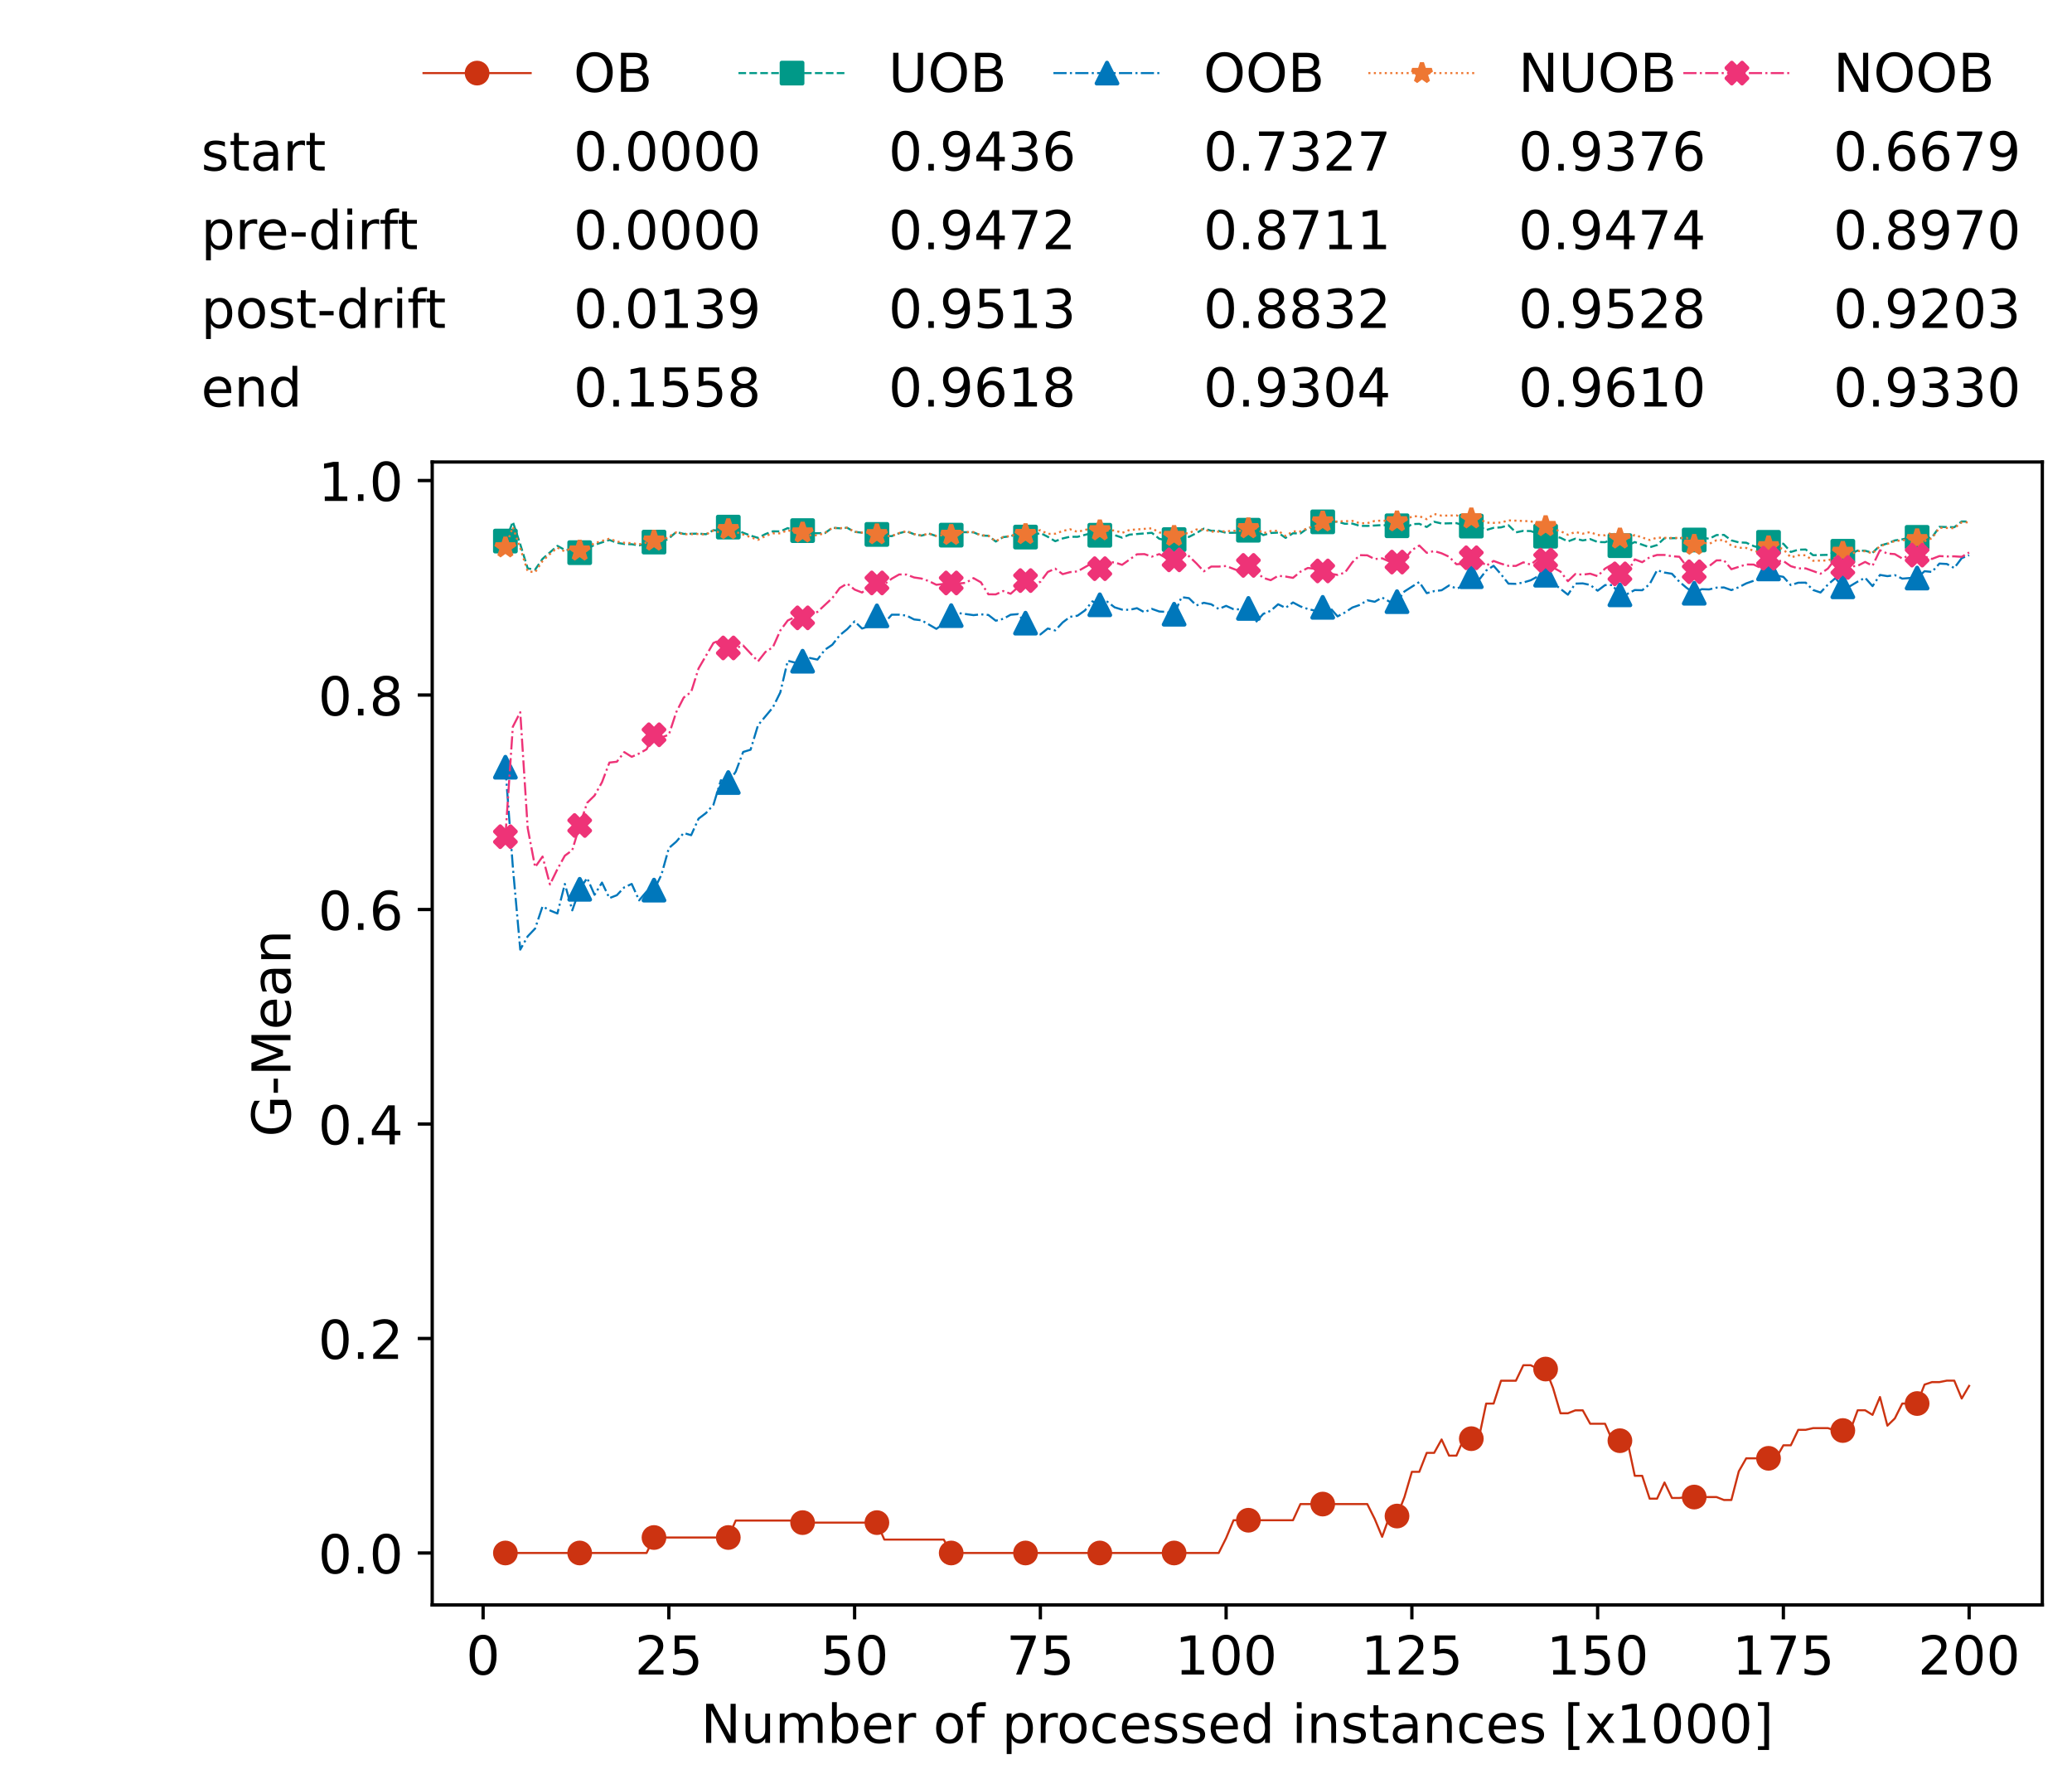 <?xml version="1.0" encoding="utf-8" standalone="no"?>
<!DOCTYPE svg PUBLIC "-//W3C//DTD SVG 1.1//EN"
  "http://www.w3.org/Graphics/SVG/1.1/DTD/svg11.dtd">
<!-- Created with matplotlib (https://matplotlib.org/) -->
<svg height="432.615pt" version="1.1" viewBox="0 0 502.65 432.615" width="502.65pt" xmlns="http://www.w3.org/2000/svg" xmlns:xlink="http://www.w3.org/1999/xlink">
 <defs>
  <style type="text/css">*{stroke-linecap:butt;stroke-linejoin:round;}</style>
 </defs>
 <g id="figure_1">
  <g id="patch_1">
   <path d="M 0 432.615 
L 502.65 432.615 
L 502.65 0 
L 0 0 
z
" style="fill:#ffffff;"/>
  </g>
  <g id="axes_1">
   <g id="patch_2">
    <path d="M 104.85 389.252 
L 495.45 389.252 
L 495.45 112.052 
L 104.85 112.052 
z
" style="fill:#ffffff;"/>
   </g>
   <g id="matplotlib.axis_1">
    <g id="xtick_1">
     <g id="line2d_1">
      <defs>
       <path d="M 0 0 
L 0 3.5 
" id="m921eadf8c0" style="stroke:#000000;stroke-width:0.8;"/>
      </defs>
      <g>
       <use style="stroke:#000000;stroke-width:0.8;" x="117.197" xlink:href="#m921eadf8c0" y="389.252"/>
      </g>
     </g>
     <g id="text_1">
      <!-- 0 -->
      <g transform="translate(113.061 406.13)scale(0.13 -0.13)">
       <defs>
        <path d="M 31.781 66.406 
Q 24.172 66.406 20.328 58.906 
Q 16.5 51.422 16.5 36.375 
Q 16.5 21.391 20.328 13.891 
Q 24.172 6.391 31.781 6.391 
Q 39.453 6.391 43.281 13.891 
Q 47.125 21.391 47.125 36.375 
Q 47.125 51.422 43.281 58.906 
Q 39.453 66.406 31.781 66.406 
z
M 31.781 74.219 
Q 44.047 74.219 50.516 64.516 
Q 56.984 54.828 56.984 36.375 
Q 56.984 17.969 50.516 8.266 
Q 44.047 -1.422 31.781 -1.422 
Q 19.531 -1.422 13.062 8.266 
Q 6.594 17.969 6.594 36.375 
Q 6.594 54.828 13.062 64.516 
Q 19.531 74.219 31.781 74.219 
z
" id="DejaVuSans-48"/>
       </defs>
       <use xlink:href="#DejaVuSans-48"/>
      </g>
     </g>
    </g>
    <g id="xtick_2">
     <g id="line2d_2">
      <g>
       <use style="stroke:#000000;stroke-width:0.8;" x="162.259" xlink:href="#m921eadf8c0" y="389.252"/>
      </g>
     </g>
     <g id="text_2">
      <!-- 25 -->
      <g transform="translate(153.988 406.13)scale(0.13 -0.13)">
       <defs>
        <path d="M 19.188 8.297 
L 53.609 8.297 
L 53.609 0 
L 7.328 0 
L 7.328 8.297 
Q 12.938 14.109 22.625 23.891 
Q 32.328 33.688 34.812 36.531 
Q 39.547 41.844 41.422 45.531 
Q 43.312 49.219 43.312 52.781 
Q 43.312 58.594 39.234 62.25 
Q 35.156 65.922 28.609 65.922 
Q 23.969 65.922 18.812 64.312 
Q 13.672 62.703 7.812 59.422 
L 7.812 69.391 
Q 13.766 71.781 18.938 73 
Q 24.125 74.219 28.422 74.219 
Q 39.75 74.219 46.484 68.547 
Q 53.219 62.891 53.219 53.422 
Q 53.219 48.922 51.531 44.891 
Q 49.859 40.875 45.406 35.406 
Q 44.188 33.984 37.641 27.219 
Q 31.109 20.453 19.188 8.297 
z
" id="DejaVuSans-50"/>
        <path d="M 10.797 72.906 
L 49.516 72.906 
L 49.516 64.594 
L 19.828 64.594 
L 19.828 46.734 
Q 21.969 47.469 24.109 47.828 
Q 26.266 48.188 28.422 48.188 
Q 40.625 48.188 47.75 41.5 
Q 54.891 34.812 54.891 23.391 
Q 54.891 11.625 47.562 5.094 
Q 40.234 -1.422 26.906 -1.422 
Q 22.312 -1.422 17.547 -0.641 
Q 12.797 0.141 7.719 1.703 
L 7.719 11.625 
Q 12.109 9.234 16.797 8.062 
Q 21.484 6.891 26.703 6.891 
Q 35.156 6.891 40.078 11.328 
Q 45.016 15.766 45.016 23.391 
Q 45.016 31 40.078 35.438 
Q 35.156 39.891 26.703 39.891 
Q 22.75 39.891 18.812 39.016 
Q 14.891 38.141 10.797 36.281 
z
" id="DejaVuSans-53"/>
       </defs>
       <use xlink:href="#DejaVuSans-50"/>
       <use x="63.623" xlink:href="#DejaVuSans-53"/>
      </g>
     </g>
    </g>
    <g id="xtick_3">
     <g id="line2d_3">
      <g>
       <use style="stroke:#000000;stroke-width:0.8;" x="207.322" xlink:href="#m921eadf8c0" y="389.252"/>
      </g>
     </g>
     <g id="text_3">
      <!-- 50 -->
      <g transform="translate(199.05 406.13)scale(0.13 -0.13)">
       <use xlink:href="#DejaVuSans-53"/>
       <use x="63.623" xlink:href="#DejaVuSans-48"/>
      </g>
     </g>
    </g>
    <g id="xtick_4">
     <g id="line2d_4">
      <g>
       <use style="stroke:#000000;stroke-width:0.8;" x="252.384" xlink:href="#m921eadf8c0" y="389.252"/>
      </g>
     </g>
     <g id="text_4">
      <!-- 75 -->
      <g transform="translate(244.113 406.13)scale(0.13 -0.13)">
       <defs>
        <path d="M 8.203 72.906 
L 55.078 72.906 
L 55.078 68.703 
L 28.609 0 
L 18.312 0 
L 43.219 64.594 
L 8.203 64.594 
z
" id="DejaVuSans-55"/>
       </defs>
       <use xlink:href="#DejaVuSans-55"/>
       <use x="63.623" xlink:href="#DejaVuSans-53"/>
      </g>
     </g>
    </g>
    <g id="xtick_5">
     <g id="line2d_5">
      <g>
       <use style="stroke:#000000;stroke-width:0.8;" x="297.446" xlink:href="#m921eadf8c0" y="389.252"/>
      </g>
     </g>
     <g id="text_5">
      <!-- 100 -->
      <g transform="translate(285.039 406.13)scale(0.13 -0.13)">
       <defs>
        <path d="M 12.406 8.297 
L 28.516 8.297 
L 28.516 63.922 
L 10.984 60.406 
L 10.984 69.391 
L 28.422 72.906 
L 38.281 72.906 
L 38.281 8.297 
L 54.391 8.297 
L 54.391 0 
L 12.406 0 
z
" id="DejaVuSans-49"/>
       </defs>
       <use xlink:href="#DejaVuSans-49"/>
       <use x="63.623" xlink:href="#DejaVuSans-48"/>
       <use x="127.246" xlink:href="#DejaVuSans-48"/>
      </g>
     </g>
    </g>
    <g id="xtick_6">
     <g id="line2d_6">
      <g>
       <use style="stroke:#000000;stroke-width:0.8;" x="342.509" xlink:href="#m921eadf8c0" y="389.252"/>
      </g>
     </g>
     <g id="text_6">
      <!-- 125 -->
      <g transform="translate(330.102 406.13)scale(0.13 -0.13)">
       <use xlink:href="#DejaVuSans-49"/>
       <use x="63.623" xlink:href="#DejaVuSans-50"/>
       <use x="127.246" xlink:href="#DejaVuSans-53"/>
      </g>
     </g>
    </g>
    <g id="xtick_7">
     <g id="line2d_7">
      <g>
       <use style="stroke:#000000;stroke-width:0.8;" x="387.571" xlink:href="#m921eadf8c0" y="389.252"/>
      </g>
     </g>
     <g id="text_7">
      <!-- 150 -->
      <g transform="translate(375.164 406.13)scale(0.13 -0.13)">
       <use xlink:href="#DejaVuSans-49"/>
       <use x="63.623" xlink:href="#DejaVuSans-53"/>
       <use x="127.246" xlink:href="#DejaVuSans-48"/>
      </g>
     </g>
    </g>
    <g id="xtick_8">
     <g id="line2d_8">
      <g>
       <use style="stroke:#000000;stroke-width:0.8;" x="432.633" xlink:href="#m921eadf8c0" y="389.252"/>
      </g>
     </g>
     <g id="text_8">
      <!-- 175 -->
      <g transform="translate(420.226 406.13)scale(0.13 -0.13)">
       <use xlink:href="#DejaVuSans-49"/>
       <use x="63.623" xlink:href="#DejaVuSans-55"/>
       <use x="127.246" xlink:href="#DejaVuSans-53"/>
      </g>
     </g>
    </g>
    <g id="xtick_9">
     <g id="line2d_9">
      <g>
       <use style="stroke:#000000;stroke-width:0.8;" x="477.695" xlink:href="#m921eadf8c0" y="389.252"/>
      </g>
     </g>
     <g id="text_9">
      <!-- 200 -->
      <g transform="translate(465.289 406.13)scale(0.13 -0.13)">
       <use xlink:href="#DejaVuSans-50"/>
       <use x="63.623" xlink:href="#DejaVuSans-48"/>
       <use x="127.246" xlink:href="#DejaVuSans-48"/>
      </g>
     </g>
    </g>
    <g id="text_10">
     <!-- Number of processed instances [x1000] -->
     <g transform="translate(170.025 422.711)scale(0.13 -0.13)">
      <defs>
       <path d="M 9.812 72.906 
L 23.094 72.906 
L 55.422 11.922 
L 55.422 72.906 
L 64.984 72.906 
L 64.984 0 
L 51.703 0 
L 19.391 60.984 
L 19.391 0 
L 9.812 0 
z
" id="DejaVuSans-78"/>
       <path d="M 8.5 21.578 
L 8.5 54.688 
L 17.484 54.688 
L 17.484 21.922 
Q 17.484 14.156 20.5 10.266 
Q 23.531 6.391 29.594 6.391 
Q 36.859 6.391 41.078 11.031 
Q 45.312 15.672 45.312 23.688 
L 45.312 54.688 
L 54.297 54.688 
L 54.297 0 
L 45.312 0 
L 45.312 8.406 
Q 42.047 3.422 37.719 1 
Q 33.406 -1.422 27.688 -1.422 
Q 18.266 -1.422 13.375 4.438 
Q 8.5 10.297 8.5 21.578 
z
M 31.109 56 
z
" id="DejaVuSans-117"/>
       <path d="M 52 44.188 
Q 55.375 50.25 60.062 53.125 
Q 64.75 56 71.094 56 
Q 79.641 56 84.281 50.016 
Q 88.922 44.047 88.922 33.016 
L 88.922 0 
L 79.891 0 
L 79.891 32.719 
Q 79.891 40.578 77.094 44.375 
Q 74.312 48.188 68.609 48.188 
Q 61.625 48.188 57.562 43.547 
Q 53.516 38.922 53.516 30.906 
L 53.516 0 
L 44.484 0 
L 44.484 32.719 
Q 44.484 40.625 41.703 44.406 
Q 38.922 48.188 33.109 48.188 
Q 26.219 48.188 22.156 43.531 
Q 18.109 38.875 18.109 30.906 
L 18.109 0 
L 9.078 0 
L 9.078 54.688 
L 18.109 54.688 
L 18.109 46.188 
Q 21.188 51.219 25.484 53.609 
Q 29.781 56 35.688 56 
Q 41.656 56 45.828 52.969 
Q 50 49.953 52 44.188 
z
" id="DejaVuSans-109"/>
       <path d="M 48.688 27.297 
Q 48.688 37.203 44.609 42.844 
Q 40.531 48.484 33.406 48.484 
Q 26.266 48.484 22.188 42.844 
Q 18.109 37.203 18.109 27.297 
Q 18.109 17.391 22.188 11.75 
Q 26.266 6.109 33.406 6.109 
Q 40.531 6.109 44.609 11.75 
Q 48.688 17.391 48.688 27.297 
z
M 18.109 46.391 
Q 20.953 51.266 25.266 53.625 
Q 29.594 56 35.594 56 
Q 45.562 56 51.781 48.094 
Q 58.016 40.188 58.016 27.297 
Q 58.016 14.406 51.781 6.484 
Q 45.562 -1.422 35.594 -1.422 
Q 29.594 -1.422 25.266 0.953 
Q 20.953 3.328 18.109 8.203 
L 18.109 0 
L 9.078 0 
L 9.078 75.984 
L 18.109 75.984 
z
" id="DejaVuSans-98"/>
       <path d="M 56.203 29.594 
L 56.203 25.203 
L 14.891 25.203 
Q 15.484 15.922 20.484 11.062 
Q 25.484 6.203 34.422 6.203 
Q 39.594 6.203 44.453 7.469 
Q 49.312 8.734 54.109 11.281 
L 54.109 2.781 
Q 49.266 0.734 44.188 -0.344 
Q 39.109 -1.422 33.891 -1.422 
Q 20.797 -1.422 13.156 6.188 
Q 5.516 13.812 5.516 26.812 
Q 5.516 40.234 12.766 48.109 
Q 20.016 56 32.328 56 
Q 43.359 56 49.781 48.891 
Q 56.203 41.797 56.203 29.594 
z
M 47.219 32.234 
Q 47.125 39.594 43.094 43.984 
Q 39.062 48.391 32.422 48.391 
Q 24.906 48.391 20.391 44.141 
Q 15.875 39.891 15.188 32.172 
z
" id="DejaVuSans-101"/>
       <path d="M 41.109 46.297 
Q 39.594 47.172 37.812 47.578 
Q 36.031 48 33.891 48 
Q 26.266 48 22.188 43.047 
Q 18.109 38.094 18.109 28.812 
L 18.109 0 
L 9.078 0 
L 9.078 54.688 
L 18.109 54.688 
L 18.109 46.188 
Q 20.953 51.172 25.484 53.578 
Q 30.031 56 36.531 56 
Q 37.453 56 38.578 55.875 
Q 39.703 55.766 41.062 55.516 
z
" id="DejaVuSans-114"/>
       <path id="DejaVuSans-32"/>
       <path d="M 30.609 48.391 
Q 23.391 48.391 19.188 42.75 
Q 14.984 37.109 14.984 27.297 
Q 14.984 17.484 19.156 11.844 
Q 23.344 6.203 30.609 6.203 
Q 37.797 6.203 41.984 11.859 
Q 46.188 17.531 46.188 27.297 
Q 46.188 37.016 41.984 42.703 
Q 37.797 48.391 30.609 48.391 
z
M 30.609 56 
Q 42.328 56 49.016 48.375 
Q 55.719 40.766 55.719 27.297 
Q 55.719 13.875 49.016 6.219 
Q 42.328 -1.422 30.609 -1.422 
Q 18.844 -1.422 12.172 6.219 
Q 5.516 13.875 5.516 27.297 
Q 5.516 40.766 12.172 48.375 
Q 18.844 56 30.609 56 
z
" id="DejaVuSans-111"/>
       <path d="M 37.109 75.984 
L 37.109 68.5 
L 28.516 68.5 
Q 23.688 68.5 21.797 66.547 
Q 19.922 64.594 19.922 59.516 
L 19.922 54.688 
L 34.719 54.688 
L 34.719 47.703 
L 19.922 47.703 
L 19.922 0 
L 10.891 0 
L 10.891 47.703 
L 2.297 47.703 
L 2.297 54.688 
L 10.891 54.688 
L 10.891 58.5 
Q 10.891 67.625 15.141 71.797 
Q 19.391 75.984 28.609 75.984 
z
" id="DejaVuSans-102"/>
       <path d="M 18.109 8.203 
L 18.109 -20.797 
L 9.078 -20.797 
L 9.078 54.688 
L 18.109 54.688 
L 18.109 46.391 
Q 20.953 51.266 25.266 53.625 
Q 29.594 56 35.594 56 
Q 45.562 56 51.781 48.094 
Q 58.016 40.188 58.016 27.297 
Q 58.016 14.406 51.781 6.484 
Q 45.562 -1.422 35.594 -1.422 
Q 29.594 -1.422 25.266 0.953 
Q 20.953 3.328 18.109 8.203 
z
M 48.688 27.297 
Q 48.688 37.203 44.609 42.844 
Q 40.531 48.484 33.406 48.484 
Q 26.266 48.484 22.188 42.844 
Q 18.109 37.203 18.109 27.297 
Q 18.109 17.391 22.188 11.75 
Q 26.266 6.109 33.406 6.109 
Q 40.531 6.109 44.609 11.75 
Q 48.688 17.391 48.688 27.297 
z
" id="DejaVuSans-112"/>
       <path d="M 48.781 52.594 
L 48.781 44.188 
Q 44.969 46.297 41.141 47.344 
Q 37.312 48.391 33.406 48.391 
Q 24.656 48.391 19.812 42.844 
Q 14.984 37.312 14.984 27.297 
Q 14.984 17.281 19.812 11.734 
Q 24.656 6.203 33.406 6.203 
Q 37.312 6.203 41.141 7.25 
Q 44.969 8.297 48.781 10.406 
L 48.781 2.094 
Q 45.016 0.344 40.984 -0.531 
Q 36.969 -1.422 32.422 -1.422 
Q 20.062 -1.422 12.781 6.344 
Q 5.516 14.109 5.516 27.297 
Q 5.516 40.672 12.859 48.328 
Q 20.219 56 33.016 56 
Q 37.156 56 41.109 55.141 
Q 45.062 54.297 48.781 52.594 
z
" id="DejaVuSans-99"/>
       <path d="M 44.281 53.078 
L 44.281 44.578 
Q 40.484 46.531 36.375 47.5 
Q 32.281 48.484 27.875 48.484 
Q 21.188 48.484 17.844 46.438 
Q 14.5 44.391 14.5 40.281 
Q 14.5 37.156 16.891 35.375 
Q 19.281 33.594 26.516 31.984 
L 29.594 31.297 
Q 39.156 29.25 43.188 25.516 
Q 47.219 21.781 47.219 15.094 
Q 47.219 7.469 41.188 3.016 
Q 35.156 -1.422 24.609 -1.422 
Q 20.219 -1.422 15.453 -0.562 
Q 10.688 0.297 5.422 2 
L 5.422 11.281 
Q 10.406 8.688 15.234 7.391 
Q 20.062 6.109 24.812 6.109 
Q 31.156 6.109 34.562 8.281 
Q 37.984 10.453 37.984 14.406 
Q 37.984 18.062 35.516 20.016 
Q 33.062 21.969 24.703 23.781 
L 21.578 24.516 
Q 13.234 26.266 9.516 29.906 
Q 5.812 33.547 5.812 39.891 
Q 5.812 47.609 11.281 51.797 
Q 16.75 56 26.812 56 
Q 31.781 56 36.172 55.266 
Q 40.578 54.547 44.281 53.078 
z
" id="DejaVuSans-115"/>
       <path d="M 45.406 46.391 
L 45.406 75.984 
L 54.391 75.984 
L 54.391 0 
L 45.406 0 
L 45.406 8.203 
Q 42.578 3.328 38.25 0.953 
Q 33.938 -1.422 27.875 -1.422 
Q 17.969 -1.422 11.734 6.484 
Q 5.516 14.406 5.516 27.297 
Q 5.516 40.188 11.734 48.094 
Q 17.969 56 27.875 56 
Q 33.938 56 38.25 53.625 
Q 42.578 51.266 45.406 46.391 
z
M 14.797 27.297 
Q 14.797 17.391 18.875 11.75 
Q 22.953 6.109 30.078 6.109 
Q 37.203 6.109 41.297 11.75 
Q 45.406 17.391 45.406 27.297 
Q 45.406 37.203 41.297 42.844 
Q 37.203 48.484 30.078 48.484 
Q 22.953 48.484 18.875 42.844 
Q 14.797 37.203 14.797 27.297 
z
" id="DejaVuSans-100"/>
       <path d="M 9.422 54.688 
L 18.406 54.688 
L 18.406 0 
L 9.422 0 
z
M 9.422 75.984 
L 18.406 75.984 
L 18.406 64.594 
L 9.422 64.594 
z
" id="DejaVuSans-105"/>
       <path d="M 54.891 33.016 
L 54.891 0 
L 45.906 0 
L 45.906 32.719 
Q 45.906 40.484 42.875 44.328 
Q 39.844 48.188 33.797 48.188 
Q 26.516 48.188 22.312 43.547 
Q 18.109 38.922 18.109 30.906 
L 18.109 0 
L 9.078 0 
L 9.078 54.688 
L 18.109 54.688 
L 18.109 46.188 
Q 21.344 51.125 25.703 53.562 
Q 30.078 56 35.797 56 
Q 45.219 56 50.047 50.172 
Q 54.891 44.344 54.891 33.016 
z
" id="DejaVuSans-110"/>
       <path d="M 18.312 70.219 
L 18.312 54.688 
L 36.812 54.688 
L 36.812 47.703 
L 18.312 47.703 
L 18.312 18.016 
Q 18.312 11.328 20.141 9.422 
Q 21.969 7.516 27.594 7.516 
L 36.812 7.516 
L 36.812 0 
L 27.594 0 
Q 17.188 0 13.234 3.875 
Q 9.281 7.766 9.281 18.016 
L 9.281 47.703 
L 2.688 47.703 
L 2.688 54.688 
L 9.281 54.688 
L 9.281 70.219 
z
" id="DejaVuSans-116"/>
       <path d="M 34.281 27.484 
Q 23.391 27.484 19.188 25 
Q 14.984 22.516 14.984 16.5 
Q 14.984 11.719 18.141 8.906 
Q 21.297 6.109 26.703 6.109 
Q 34.188 6.109 38.703 11.406 
Q 43.219 16.703 43.219 25.484 
L 43.219 27.484 
z
M 52.203 31.203 
L 52.203 0 
L 43.219 0 
L 43.219 8.297 
Q 40.141 3.328 35.547 0.953 
Q 30.953 -1.422 24.312 -1.422 
Q 15.922 -1.422 10.953 3.297 
Q 6 8.016 6 15.922 
Q 6 25.141 12.172 29.828 
Q 18.359 34.516 30.609 34.516 
L 43.219 34.516 
L 43.219 35.406 
Q 43.219 41.609 39.141 45 
Q 35.062 48.391 27.688 48.391 
Q 23 48.391 18.547 47.266 
Q 14.109 46.141 10.016 43.891 
L 10.016 52.203 
Q 14.938 54.109 19.578 55.047 
Q 24.219 56 28.609 56 
Q 40.484 56 46.344 49.844 
Q 52.203 43.703 52.203 31.203 
z
" id="DejaVuSans-97"/>
       <path d="M 8.594 75.984 
L 29.297 75.984 
L 29.297 69 
L 17.578 69 
L 17.578 -6.203 
L 29.297 -6.203 
L 29.297 -13.188 
L 8.594 -13.188 
z
" id="DejaVuSans-91"/>
       <path d="M 54.891 54.688 
L 35.109 28.078 
L 55.906 0 
L 45.312 0 
L 29.391 21.484 
L 13.484 0 
L 2.875 0 
L 24.125 28.609 
L 4.688 54.688 
L 15.281 54.688 
L 29.781 35.203 
L 44.281 54.688 
z
" id="DejaVuSans-120"/>
       <path d="M 30.422 75.984 
L 30.422 -13.188 
L 9.719 -13.188 
L 9.719 -6.203 
L 21.391 -6.203 
L 21.391 69 
L 9.719 69 
L 9.719 75.984 
z
" id="DejaVuSans-93"/>
      </defs>
      <use xlink:href="#DejaVuSans-78"/>
      <use x="74.805" xlink:href="#DejaVuSans-117"/>
      <use x="138.184" xlink:href="#DejaVuSans-109"/>
      <use x="235.596" xlink:href="#DejaVuSans-98"/>
      <use x="299.072" xlink:href="#DejaVuSans-101"/>
      <use x="360.596" xlink:href="#DejaVuSans-114"/>
      <use x="401.709" xlink:href="#DejaVuSans-32"/>
      <use x="433.496" xlink:href="#DejaVuSans-111"/>
      <use x="494.678" xlink:href="#DejaVuSans-102"/>
      <use x="529.883" xlink:href="#DejaVuSans-32"/>
      <use x="561.67" xlink:href="#DejaVuSans-112"/>
      <use x="625.146" xlink:href="#DejaVuSans-114"/>
      <use x="664.01" xlink:href="#DejaVuSans-111"/>
      <use x="725.191" xlink:href="#DejaVuSans-99"/>
      <use x="780.172" xlink:href="#DejaVuSans-101"/>
      <use x="841.695" xlink:href="#DejaVuSans-115"/>
      <use x="893.795" xlink:href="#DejaVuSans-115"/>
      <use x="945.895" xlink:href="#DejaVuSans-101"/>
      <use x="1007.418" xlink:href="#DejaVuSans-100"/>
      <use x="1070.895" xlink:href="#DejaVuSans-32"/>
      <use x="1102.682" xlink:href="#DejaVuSans-105"/>
      <use x="1130.465" xlink:href="#DejaVuSans-110"/>
      <use x="1193.844" xlink:href="#DejaVuSans-115"/>
      <use x="1245.943" xlink:href="#DejaVuSans-116"/>
      <use x="1285.152" xlink:href="#DejaVuSans-97"/>
      <use x="1346.432" xlink:href="#DejaVuSans-110"/>
      <use x="1409.811" xlink:href="#DejaVuSans-99"/>
      <use x="1464.791" xlink:href="#DejaVuSans-101"/>
      <use x="1526.314" xlink:href="#DejaVuSans-115"/>
      <use x="1578.414" xlink:href="#DejaVuSans-32"/>
      <use x="1610.201" xlink:href="#DejaVuSans-91"/>
      <use x="1649.215" xlink:href="#DejaVuSans-120"/>
      <use x="1708.395" xlink:href="#DejaVuSans-49"/>
      <use x="1772.018" xlink:href="#DejaVuSans-48"/>
      <use x="1835.641" xlink:href="#DejaVuSans-48"/>
      <use x="1899.264" xlink:href="#DejaVuSans-48"/>
      <use x="1962.887" xlink:href="#DejaVuSans-93"/>
     </g>
    </g>
   </g>
   <g id="matplotlib.axis_2">
    <g id="ytick_1">
     <g id="line2d_10">
      <defs>
       <path d="M 0 0 
L -3.5 0 
" id="m4f9d05bb43" style="stroke:#000000;stroke-width:0.8;"/>
      </defs>
      <g>
       <use style="stroke:#000000;stroke-width:0.8;" x="104.85" xlink:href="#m4f9d05bb43" y="376.652"/>
      </g>
     </g>
     <g id="text_11">
      <!-- 0.0 -->
      <g transform="translate(77.176 381.591)scale(0.13 -0.13)">
       <defs>
        <path d="M 10.688 12.406 
L 21 12.406 
L 21 0 
L 10.688 0 
z
" id="DejaVuSans-46"/>
       </defs>
       <use xlink:href="#DejaVuSans-48"/>
       <use x="63.623" xlink:href="#DejaVuSans-46"/>
       <use x="95.41" xlink:href="#DejaVuSans-48"/>
      </g>
     </g>
    </g>
    <g id="ytick_2">
     <g id="line2d_11">
      <g>
       <use style="stroke:#000000;stroke-width:0.8;" x="104.85" xlink:href="#m4f9d05bb43" y="324.632"/>
      </g>
     </g>
     <g id="text_12">
      <!-- 0.2 -->
      <g transform="translate(77.176 329.571)scale(0.13 -0.13)">
       <use xlink:href="#DejaVuSans-48"/>
       <use x="63.623" xlink:href="#DejaVuSans-46"/>
       <use x="95.41" xlink:href="#DejaVuSans-50"/>
      </g>
     </g>
    </g>
    <g id="ytick_3">
     <g id="line2d_12">
      <g>
       <use style="stroke:#000000;stroke-width:0.8;" x="104.85" xlink:href="#m4f9d05bb43" y="272.612"/>
      </g>
     </g>
     <g id="text_13">
      <!-- 0.4 -->
      <g transform="translate(77.176 277.551)scale(0.13 -0.13)">
       <defs>
        <path d="M 37.797 64.312 
L 12.891 25.391 
L 37.797 25.391 
z
M 35.203 72.906 
L 47.609 72.906 
L 47.609 25.391 
L 58.016 25.391 
L 58.016 17.188 
L 47.609 17.188 
L 47.609 0 
L 37.797 0 
L 37.797 17.188 
L 4.891 17.188 
L 4.891 26.703 
z
" id="DejaVuSans-52"/>
       </defs>
       <use xlink:href="#DejaVuSans-48"/>
       <use x="63.623" xlink:href="#DejaVuSans-46"/>
       <use x="95.41" xlink:href="#DejaVuSans-52"/>
      </g>
     </g>
    </g>
    <g id="ytick_4">
     <g id="line2d_13">
      <g>
       <use style="stroke:#000000;stroke-width:0.8;" x="104.85" xlink:href="#m4f9d05bb43" y="220.592"/>
      </g>
     </g>
     <g id="text_14">
      <!-- 0.6 -->
      <g transform="translate(77.176 225.531)scale(0.13 -0.13)">
       <defs>
        <path d="M 33.016 40.375 
Q 26.375 40.375 22.484 35.828 
Q 18.609 31.297 18.609 23.391 
Q 18.609 15.531 22.484 10.953 
Q 26.375 6.391 33.016 6.391 
Q 39.656 6.391 43.531 10.953 
Q 47.406 15.531 47.406 23.391 
Q 47.406 31.297 43.531 35.828 
Q 39.656 40.375 33.016 40.375 
z
M 52.594 71.297 
L 52.594 62.312 
Q 48.875 64.062 45.094 64.984 
Q 41.312 65.922 37.594 65.922 
Q 27.828 65.922 22.672 59.328 
Q 17.531 52.734 16.797 39.406 
Q 19.672 43.656 24.016 45.922 
Q 28.375 48.188 33.594 48.188 
Q 44.578 48.188 50.953 41.516 
Q 57.328 34.859 57.328 23.391 
Q 57.328 12.156 50.688 5.359 
Q 44.047 -1.422 33.016 -1.422 
Q 20.359 -1.422 13.672 8.266 
Q 6.984 17.969 6.984 36.375 
Q 6.984 53.656 15.188 63.938 
Q 23.391 74.219 37.203 74.219 
Q 40.922 74.219 44.703 73.484 
Q 48.484 72.75 52.594 71.297 
z
" id="DejaVuSans-54"/>
       </defs>
       <use xlink:href="#DejaVuSans-48"/>
       <use x="63.623" xlink:href="#DejaVuSans-46"/>
       <use x="95.41" xlink:href="#DejaVuSans-54"/>
      </g>
     </g>
    </g>
    <g id="ytick_5">
     <g id="line2d_14">
      <g>
       <use style="stroke:#000000;stroke-width:0.8;" x="104.85" xlink:href="#m4f9d05bb43" y="168.572"/>
      </g>
     </g>
     <g id="text_15">
      <!-- 0.8 -->
      <g transform="translate(77.176 173.511)scale(0.13 -0.13)">
       <defs>
        <path d="M 31.781 34.625 
Q 24.75 34.625 20.719 30.859 
Q 16.703 27.094 16.703 20.516 
Q 16.703 13.922 20.719 10.156 
Q 24.75 6.391 31.781 6.391 
Q 38.812 6.391 42.859 10.172 
Q 46.922 13.969 46.922 20.516 
Q 46.922 27.094 42.891 30.859 
Q 38.875 34.625 31.781 34.625 
z
M 21.922 38.812 
Q 15.578 40.375 12.031 44.719 
Q 8.5 49.078 8.5 55.328 
Q 8.5 64.062 14.719 69.141 
Q 20.953 74.219 31.781 74.219 
Q 42.672 74.219 48.875 69.141 
Q 55.078 64.062 55.078 55.328 
Q 55.078 49.078 51.531 44.719 
Q 48 40.375 41.703 38.812 
Q 48.828 37.156 52.797 32.312 
Q 56.781 27.484 56.781 20.516 
Q 56.781 9.906 50.312 4.234 
Q 43.844 -1.422 31.781 -1.422 
Q 19.734 -1.422 13.25 4.234 
Q 6.781 9.906 6.781 20.516 
Q 6.781 27.484 10.781 32.312 
Q 14.797 37.156 21.922 38.812 
z
M 18.312 54.391 
Q 18.312 48.734 21.844 45.562 
Q 25.391 42.391 31.781 42.391 
Q 38.141 42.391 41.719 45.562 
Q 45.312 48.734 45.312 54.391 
Q 45.312 60.062 41.719 63.234 
Q 38.141 66.406 31.781 66.406 
Q 25.391 66.406 21.844 63.234 
Q 18.312 60.062 18.312 54.391 
z
" id="DejaVuSans-56"/>
       </defs>
       <use xlink:href="#DejaVuSans-48"/>
       <use x="63.623" xlink:href="#DejaVuSans-46"/>
       <use x="95.41" xlink:href="#DejaVuSans-56"/>
      </g>
     </g>
    </g>
    <g id="ytick_6">
     <g id="line2d_15">
      <g>
       <use style="stroke:#000000;stroke-width:0.8;" x="104.85" xlink:href="#m4f9d05bb43" y="116.552"/>
      </g>
     </g>
     <g id="text_16">
      <!-- 1.0 -->
      <g transform="translate(77.176 121.491)scale(0.13 -0.13)">
       <use xlink:href="#DejaVuSans-49"/>
       <use x="63.623" xlink:href="#DejaVuSans-46"/>
       <use x="95.41" xlink:href="#DejaVuSans-48"/>
      </g>
     </g>
    </g>
    <g id="text_17">
     <!-- G-Mean -->
     <g transform="translate(70.472 275.744)rotate(-90)scale(0.13 -0.13)">
      <defs>
       <path d="M 59.516 10.406 
L 59.516 29.984 
L 43.406 29.984 
L 43.406 38.094 
L 69.281 38.094 
L 69.281 6.781 
Q 63.578 2.734 56.688 0.656 
Q 49.812 -1.422 42 -1.422 
Q 24.906 -1.422 15.25 8.562 
Q 5.609 18.562 5.609 36.375 
Q 5.609 54.25 15.25 64.234 
Q 24.906 74.219 42 74.219 
Q 49.125 74.219 55.547 72.453 
Q 61.969 70.703 67.391 67.281 
L 67.391 56.781 
Q 61.922 61.422 55.766 63.766 
Q 49.609 66.109 42.828 66.109 
Q 29.438 66.109 22.719 58.641 
Q 16.016 51.172 16.016 36.375 
Q 16.016 21.625 22.719 14.156 
Q 29.438 6.688 42.828 6.688 
Q 48.047 6.688 52.141 7.594 
Q 56.25 8.5 59.516 10.406 
z
" id="DejaVuSans-71"/>
       <path d="M 4.891 31.391 
L 31.203 31.391 
L 31.203 23.391 
L 4.891 23.391 
z
" id="DejaVuSans-45"/>
       <path d="M 9.812 72.906 
L 24.516 72.906 
L 43.109 23.297 
L 61.812 72.906 
L 76.516 72.906 
L 76.516 0 
L 66.891 0 
L 66.891 64.016 
L 48.094 14.016 
L 38.188 14.016 
L 19.391 64.016 
L 19.391 0 
L 9.812 0 
z
" id="DejaVuSans-77"/>
      </defs>
      <use xlink:href="#DejaVuSans-71"/>
      <use x="77.49" xlink:href="#DejaVuSans-45"/>
      <use x="113.574" xlink:href="#DejaVuSans-77"/>
      <use x="199.854" xlink:href="#DejaVuSans-101"/>
      <use x="261.377" xlink:href="#DejaVuSans-97"/>
      <use x="322.656" xlink:href="#DejaVuSans-110"/>
     </g>
    </g>
   </g>
   <g id="line2d_16"/>
   <g id="line2d_17"/>
   <g id="line2d_18"/>
   <g id="line2d_19"/>
   <g id="line2d_20"/>
   <g id="line2d_21">
    <path clip-path="url(#p655f1ab8e0)" d="M 122.605 376.652 
L 156.852 376.652 
L 158.654 372.898 
L 176.679 372.898 
L 178.482 368.785 
L 192.902 368.785 
L 194.704 369.288 
L 212.729 369.288 
L 214.532 373.401 
L 228.952 373.401 
L 230.754 376.652 
L 295.644 376.652 
L 297.446 373.045 
L 299.249 368.71 
L 313.669 368.71 
L 315.471 364.789 
L 331.694 364.789 
L 333.496 368.396 
L 335.299 372.731 
L 337.101 367.694 
L 338.904 367.694 
L 340.706 363.096 
L 342.509 356.968 
L 344.311 356.968 
L 346.114 352.37 
L 347.916 352.37 
L 349.719 349.119 
L 351.521 353.04 
L 353.324 353.04 
L 355.126 348.928 
L 358.731 348.928 
L 360.533 340.414 
L 362.336 340.414 
L 364.138 334.872 
L 367.743 334.872 
L 369.546 331.117 
L 371.348 331.117 
L 373.151 332.042 
L 374.953 332.042 
L 376.756 336.64 
L 378.558 342.767 
L 380.361 342.767 
L 382.163 342.056 
L 383.966 342.056 
L 385.768 345.307 
L 389.373 345.307 
L 391.176 349.42 
L 394.781 349.42 
L 396.583 357.933 
L 398.386 357.933 
L 400.188 363.476 
L 401.991 363.476 
L 403.793 359.555 
L 405.596 363.309 
L 407.398 363.309 
L 409.201 363.086 
L 416.411 363.086 
L 418.213 363.798 
L 420.016 363.798 
L 421.818 356.846 
L 423.621 353.692 
L 430.831 353.692 
L 432.633 350.538 
L 434.436 350.538 
L 436.238 346.784 
L 438.041 346.784 
L 439.843 346.37 
L 443.448 346.37 
L 445.251 346.951 
L 448.856 346.951 
L 450.658 342.035 
L 452.461 342.035 
L 454.263 343.157 
L 456.066 338.822 
L 457.868 345.774 
L 459.671 344.013 
L 461.473 340.406 
L 465.078 340.406 
L 466.881 335.808 
L 468.683 335.208 
L 470.485 335.208 
L 472.288 334.851 
L 474.09 334.851 
L 475.893 339.186 
L 477.695 336.121 
L 477.695 336.121 
" style="fill:none;stroke:#cc3311;stroke-linecap:square;stroke-width:0.5;"/>
    <defs>
     <path d="M 0 2.5 
C 0.663 2.5 1.299 2.237 1.768 1.768 
C 2.237 1.299 2.5 0.663 2.5 0 
C 2.5 -0.663 2.237 -1.299 1.768 -1.768 
C 1.299 -2.237 0.663 -2.5 0 -2.5 
C -0.663 -2.5 -1.299 -2.237 -1.768 -1.768 
C -2.237 -1.299 -2.5 -0.663 -2.5 0 
C -2.5 0.663 -2.237 1.299 -1.768 1.768 
C -1.299 2.237 -0.663 2.5 0 2.5 
z
" id="m9bc2deeeb8" style="stroke:#cc3311;"/>
    </defs>
    <g clip-path="url(#p655f1ab8e0)">
     <use style="fill:#cc3311;stroke:#cc3311;" x="122.605" xlink:href="#m9bc2deeeb8" y="376.652"/>
     <use style="fill:#cc3311;stroke:#cc3311;" x="140.629" xlink:href="#m9bc2deeeb8" y="376.652"/>
     <use style="fill:#cc3311;stroke:#cc3311;" x="158.654" xlink:href="#m9bc2deeeb8" y="372.898"/>
     <use style="fill:#cc3311;stroke:#cc3311;" x="176.679" xlink:href="#m9bc2deeeb8" y="372.898"/>
     <use style="fill:#cc3311;stroke:#cc3311;" x="194.704" xlink:href="#m9bc2deeeb8" y="369.288"/>
     <use style="fill:#cc3311;stroke:#cc3311;" x="212.729" xlink:href="#m9bc2deeeb8" y="369.288"/>
     <use style="fill:#cc3311;stroke:#cc3311;" x="230.754" xlink:href="#m9bc2deeeb8" y="376.652"/>
     <use style="fill:#cc3311;stroke:#cc3311;" x="248.779" xlink:href="#m9bc2deeeb8" y="376.652"/>
     <use style="fill:#cc3311;stroke:#cc3311;" x="266.804" xlink:href="#m9bc2deeeb8" y="376.652"/>
     <use style="fill:#cc3311;stroke:#cc3311;" x="284.829" xlink:href="#m9bc2deeeb8" y="376.652"/>
     <use style="fill:#cc3311;stroke:#cc3311;" x="302.854" xlink:href="#m9bc2deeeb8" y="368.71"/>
     <use style="fill:#cc3311;stroke:#cc3311;" x="320.879" xlink:href="#m9bc2deeeb8" y="364.789"/>
     <use style="fill:#cc3311;stroke:#cc3311;" x="338.904" xlink:href="#m9bc2deeeb8" y="367.694"/>
     <use style="fill:#cc3311;stroke:#cc3311;" x="356.928" xlink:href="#m9bc2deeeb8" y="348.928"/>
     <use style="fill:#cc3311;stroke:#cc3311;" x="374.953" xlink:href="#m9bc2deeeb8" y="332.042"/>
     <use style="fill:#cc3311;stroke:#cc3311;" x="392.978" xlink:href="#m9bc2deeeb8" y="349.42"/>
     <use style="fill:#cc3311;stroke:#cc3311;" x="411.003" xlink:href="#m9bc2deeeb8" y="363.086"/>
     <use style="fill:#cc3311;stroke:#cc3311;" x="429.028" xlink:href="#m9bc2deeeb8" y="353.692"/>
     <use style="fill:#cc3311;stroke:#cc3311;" x="447.053" xlink:href="#m9bc2deeeb8" y="346.951"/>
     <use style="fill:#cc3311;stroke:#cc3311;" x="465.078" xlink:href="#m9bc2deeeb8" y="340.406"/>
    </g>
   </g>
   <g id="line2d_22"/>
   <g id="line2d_23"/>
   <g id="line2d_24"/>
   <g id="line2d_25"/>
   <g id="line2d_26">
    <path clip-path="url(#p655f1ab8e0)" d="M 122.605 131.227 
L 124.407 126.544 
L 126.21 132.011 
L 128.012 137.861 
L 129.815 138.151 
L 131.617 135.543 
L 135.222 132.391 
L 137.024 133.374 
L 138.827 133.373 
L 140.629 134.043 
L 144.234 132.148 
L 147.839 130.954 
L 149.642 131.644 
L 151.444 131.94 
L 153.247 132.001 
L 155.049 132.281 
L 158.654 131.474 
L 160.457 131.589 
L 162.259 130.604 
L 164.062 129.015 
L 165.864 129.492 
L 169.469 129.421 
L 171.272 129.565 
L 173.074 128.589 
L 174.877 128.737 
L 176.679 127.839 
L 182.087 129.906 
L 183.889 130.455 
L 185.692 129.529 
L 187.494 128.864 
L 189.297 128.877 
L 191.099 128.084 
L 192.902 128.764 
L 194.704 128.691 
L 196.507 129.352 
L 200.112 129.29 
L 201.914 128.016 
L 203.717 128.123 
L 205.519 128.013 
L 207.322 128.997 
L 209.124 129.193 
L 210.927 129.204 
L 214.532 130.027 
L 216.334 130.027 
L 218.137 129.319 
L 219.939 128.859 
L 221.742 129.551 
L 223.544 129.908 
L 225.347 129.416 
L 227.149 130.006 
L 228.952 129.798 
L 230.754 129.789 
L 232.557 129.053 
L 236.162 129.105 
L 237.964 129.871 
L 239.767 129.954 
L 241.569 131.341 
L 243.372 130.274 
L 245.174 130.052 
L 246.976 129.443 
L 248.779 130.262 
L 250.581 129.839 
L 252.384 129.27 
L 254.186 130.193 
L 255.989 131.26 
L 257.791 130.593 
L 259.594 130.172 
L 261.396 130.2 
L 265.001 129.244 
L 266.804 129.815 
L 268.606 129.882 
L 270.409 129.78 
L 272.211 130.405 
L 274.014 129.665 
L 279.421 129.224 
L 281.224 130.664 
L 283.026 131.088 
L 284.829 130.873 
L 286.631 130.262 
L 288.434 130.216 
L 290.236 129.294 
L 292.039 128.207 
L 293.841 128.721 
L 295.644 128.748 
L 297.446 129.225 
L 301.051 129.2 
L 302.854 128.596 
L 304.656 128.576 
L 306.459 129.783 
L 308.261 129.266 
L 310.064 129.177 
L 311.866 130.454 
L 313.669 129.338 
L 315.471 129.377 
L 317.274 128.084 
L 319.076 127.643 
L 320.879 126.567 
L 324.484 126.539 
L 326.286 127.042 
L 328.089 126.994 
L 329.891 127.538 
L 331.694 127.552 
L 335.299 127.354 
L 338.904 127.52 
L 340.706 128.311 
L 342.509 127.119 
L 344.311 127.043 
L 346.114 127.815 
L 347.916 126.544 
L 349.719 126.967 
L 353.324 126.879 
L 355.126 127.459 
L 356.928 127.588 
L 358.731 127.583 
L 360.533 128.551 
L 362.336 128.015 
L 364.138 127.908 
L 365.941 127.388 
L 367.743 129.121 
L 369.546 128.75 
L 371.348 128.809 
L 374.953 130.042 
L 376.756 129.98 
L 378.558 130.428 
L 380.361 131.319 
L 382.163 130.647 
L 383.966 131.075 
L 385.768 130.745 
L 387.571 131.454 
L 389.373 131.5 
L 391.176 130.865 
L 392.978 132.337 
L 394.781 132.316 
L 396.583 131.463 
L 400.188 132.744 
L 401.991 132.193 
L 403.793 130.535 
L 409.201 130.514 
L 411.003 130.969 
L 412.806 130.294 
L 414.608 130.68 
L 416.411 129.768 
L 418.213 129.728 
L 420.016 131.059 
L 421.818 131.545 
L 423.621 131.627 
L 425.423 132.442 
L 427.226 132.953 
L 429.028 131.526 
L 430.831 131.524 
L 432.633 131.883 
L 434.436 133.873 
L 436.238 133.324 
L 438.041 133.268 
L 439.843 134.656 
L 443.448 134.57 
L 445.251 133.85 
L 447.053 133.704 
L 448.856 134.33 
L 450.658 133.531 
L 452.461 133.572 
L 454.263 134.067 
L 456.066 132.328 
L 457.868 131.82 
L 459.671 131.069 
L 461.473 130.806 
L 463.276 130.369 
L 465.078 130.33 
L 466.881 130.722 
L 468.683 130.357 
L 470.485 127.776 
L 474.09 127.871 
L 475.893 126.469 
L 477.695 126.498 
L 477.695 126.498 
" style="fill:none;stroke:#009988;stroke-dasharray:1.85,0.8;stroke-dashoffset:0;stroke-width:0.5;"/>
    <defs>
     <path d="M -2.5 2.5 
L 2.5 2.5 
L 2.5 -2.5 
L -2.5 -2.5 
z
" id="md6556d736a" style="stroke:#009988;stroke-linejoin:miter;"/>
    </defs>
    <g clip-path="url(#p655f1ab8e0)">
     <use style="fill:#009988;stroke:#009988;stroke-linejoin:miter;" x="122.605" xlink:href="#md6556d736a" y="131.227"/>
     <use style="fill:#009988;stroke:#009988;stroke-linejoin:miter;" x="140.629" xlink:href="#md6556d736a" y="134.043"/>
     <use style="fill:#009988;stroke:#009988;stroke-linejoin:miter;" x="158.654" xlink:href="#md6556d736a" y="131.474"/>
     <use style="fill:#009988;stroke:#009988;stroke-linejoin:miter;" x="176.679" xlink:href="#md6556d736a" y="127.839"/>
     <use style="fill:#009988;stroke:#009988;stroke-linejoin:miter;" x="194.704" xlink:href="#md6556d736a" y="128.691"/>
     <use style="fill:#009988;stroke:#009988;stroke-linejoin:miter;" x="212.729" xlink:href="#md6556d736a" y="129.617"/>
     <use style="fill:#009988;stroke:#009988;stroke-linejoin:miter;" x="230.754" xlink:href="#md6556d736a" y="129.789"/>
     <use style="fill:#009988;stroke:#009988;stroke-linejoin:miter;" x="248.779" xlink:href="#md6556d736a" y="130.262"/>
     <use style="fill:#009988;stroke:#009988;stroke-linejoin:miter;" x="266.804" xlink:href="#md6556d736a" y="129.815"/>
     <use style="fill:#009988;stroke:#009988;stroke-linejoin:miter;" x="284.829" xlink:href="#md6556d736a" y="130.873"/>
     <use style="fill:#009988;stroke:#009988;stroke-linejoin:miter;" x="302.854" xlink:href="#md6556d736a" y="128.596"/>
     <use style="fill:#009988;stroke:#009988;stroke-linejoin:miter;" x="320.879" xlink:href="#md6556d736a" y="126.567"/>
     <use style="fill:#009988;stroke:#009988;stroke-linejoin:miter;" x="338.904" xlink:href="#md6556d736a" y="127.52"/>
     <use style="fill:#009988;stroke:#009988;stroke-linejoin:miter;" x="356.928" xlink:href="#md6556d736a" y="127.588"/>
     <use style="fill:#009988;stroke:#009988;stroke-linejoin:miter;" x="374.953" xlink:href="#md6556d736a" y="130.042"/>
     <use style="fill:#009988;stroke:#009988;stroke-linejoin:miter;" x="392.978" xlink:href="#md6556d736a" y="132.337"/>
     <use style="fill:#009988;stroke:#009988;stroke-linejoin:miter;" x="411.003" xlink:href="#md6556d736a" y="130.969"/>
     <use style="fill:#009988;stroke:#009988;stroke-linejoin:miter;" x="429.028" xlink:href="#md6556d736a" y="131.526"/>
     <use style="fill:#009988;stroke:#009988;stroke-linejoin:miter;" x="447.053" xlink:href="#md6556d736a" y="133.704"/>
     <use style="fill:#009988;stroke:#009988;stroke-linejoin:miter;" x="465.078" xlink:href="#md6556d736a" y="130.33"/>
    </g>
   </g>
   <g id="line2d_27"/>
   <g id="line2d_28"/>
   <g id="line2d_29"/>
   <g id="line2d_30"/>
   <g id="line2d_31">
    <path clip-path="url(#p655f1ab8e0)" d="M 122.605 186.081 
L 124.407 210.207 
L 126.21 230.312 
L 128.012 227.097 
L 129.815 225.201 
L 131.617 219.82 
L 133.419 220.816 
L 135.222 221.553 
L 137.024 214.385 
L 138.827 220.791 
L 140.629 215.683 
L 142.432 212.95 
L 144.234 217.015 
L 146.037 214.056 
L 147.839 217.824 
L 149.642 217.119 
L 151.444 215.21 
L 153.247 214.387 
L 155.049 218.368 
L 156.852 216.24 
L 158.654 215.881 
L 160.457 212.16 
L 162.259 205.689 
L 164.062 204.125 
L 165.864 202.028 
L 167.667 202.563 
L 169.469 198.552 
L 171.272 197.187 
L 173.074 195.195 
L 174.877 189.236 
L 176.679 189.795 
L 178.482 187.164 
L 180.284 182.375 
L 182.087 181.831 
L 183.889 175.884 
L 187.494 171.58 
L 189.297 167.929 
L 191.099 160.25 
L 192.902 160.717 
L 194.704 160.365 
L 196.507 159.594 
L 198.309 159.977 
L 200.112 157.574 
L 201.914 156.377 
L 203.717 154.06 
L 205.519 152.599 
L 207.322 150.7 
L 209.124 152.438 
L 210.927 151.862 
L 212.729 149.364 
L 214.532 151.097 
L 216.334 149.086 
L 218.137 149.091 
L 219.939 149.302 
L 221.742 150.235 
L 223.544 150.438 
L 227.149 152.518 
L 228.952 151.29 
L 230.754 149.311 
L 232.557 148.696 
L 236.162 149.191 
L 237.964 149.002 
L 239.767 149.145 
L 241.569 150.543 
L 243.372 150.092 
L 245.174 149.096 
L 246.976 148.945 
L 248.779 151.138 
L 250.581 153.52 
L 252.384 153.871 
L 254.186 152.435 
L 255.989 152.894 
L 257.791 150.968 
L 259.594 149.597 
L 261.396 149.328 
L 263.199 148.049 
L 265.001 145.849 
L 266.804 146.684 
L 268.606 145.929 
L 270.409 147.303 
L 272.211 147.855 
L 274.014 147.907 
L 275.816 147.504 
L 277.619 148.485 
L 279.421 147.669 
L 281.224 148.308 
L 283.026 148.407 
L 284.829 148.969 
L 286.631 144.823 
L 288.434 145.075 
L 290.236 146.838 
L 292.039 146.196 
L 293.841 146.564 
L 295.644 147.702 
L 297.446 146.942 
L 299.249 147.755 
L 301.051 147.795 
L 302.854 147.563 
L 304.656 150.883 
L 306.459 148.885 
L 308.261 148.135 
L 310.064 146.553 
L 311.866 147.433 
L 313.669 146.116 
L 315.471 147.076 
L 317.274 147.703 
L 319.076 148.122 
L 320.879 147.305 
L 322.681 147.431 
L 324.484 149.492 
L 326.286 148.535 
L 328.089 147.338 
L 329.891 146.713 
L 331.694 145.582 
L 333.496 145.951 
L 335.299 144.929 
L 337.101 145.935 
L 338.904 145.923 
L 340.706 143.448 
L 344.311 141.158 
L 346.114 143.863 
L 347.916 143.363 
L 349.719 143.158 
L 351.521 142.002 
L 353.324 142.726 
L 355.126 142.215 
L 356.928 139.871 
L 358.731 140.718 
L 360.533 138.381 
L 362.336 137.229 
L 364.138 139.29 
L 365.941 141.556 
L 367.743 141.602 
L 369.546 141.283 
L 371.348 140.73 
L 373.151 139.744 
L 374.953 139.51 
L 376.756 141.389 
L 380.361 144.234 
L 382.163 141.542 
L 383.966 141.491 
L 385.768 141.867 
L 387.571 143.265 
L 389.373 141.908 
L 391.176 141.902 
L 392.978 144.272 
L 394.781 144.046 
L 396.583 143.104 
L 398.386 143.153 
L 400.188 141.682 
L 401.991 138.299 
L 403.793 138.863 
L 405.596 139.155 
L 407.398 141.09 
L 409.201 142.607 
L 411.003 143.88 
L 412.806 142.901 
L 414.608 142.957 
L 416.411 142.526 
L 418.213 142.48 
L 420.016 143.123 
L 421.818 142.42 
L 423.621 141.492 
L 425.423 140.859 
L 427.226 140.373 
L 429.028 137.983 
L 430.831 139.553 
L 432.633 139.914 
L 434.436 141.917 
L 436.238 141.327 
L 438.041 141.308 
L 439.843 143.09 
L 441.646 143.702 
L 443.448 141.76 
L 445.251 140.224 
L 447.053 142.326 
L 448.856 142.132 
L 450.658 141.059 
L 452.461 140.128 
L 454.263 142.158 
L 456.066 139.435 
L 457.868 139.737 
L 459.671 139.486 
L 461.473 140.339 
L 463.276 140.192 
L 465.078 140.192 
L 466.881 138.532 
L 468.683 138.716 
L 470.485 136.682 
L 472.288 136.789 
L 474.09 137.764 
L 475.893 135.365 
L 477.695 134.645 
L 477.695 134.645 
" style="fill:none;stroke:#0077bb;stroke-dasharray:3.2,0.8,0.5,0.8;stroke-dashoffset:0;stroke-width:0.5;"/>
    <defs>
     <path d="M 0 -2.5 
L -2.5 2.5 
L 2.5 2.5 
z
" id="mcbf73a240a" style="stroke:#0077bb;stroke-linejoin:miter;"/>
    </defs>
    <g clip-path="url(#p655f1ab8e0)">
     <use style="fill:#0077bb;stroke:#0077bb;stroke-linejoin:miter;" x="122.605" xlink:href="#mcbf73a240a" y="186.081"/>
     <use style="fill:#0077bb;stroke:#0077bb;stroke-linejoin:miter;" x="140.629" xlink:href="#mcbf73a240a" y="215.683"/>
     <use style="fill:#0077bb;stroke:#0077bb;stroke-linejoin:miter;" x="158.654" xlink:href="#mcbf73a240a" y="215.881"/>
     <use style="fill:#0077bb;stroke:#0077bb;stroke-linejoin:miter;" x="176.679" xlink:href="#mcbf73a240a" y="189.795"/>
     <use style="fill:#0077bb;stroke:#0077bb;stroke-linejoin:miter;" x="194.704" xlink:href="#mcbf73a240a" y="160.365"/>
     <use style="fill:#0077bb;stroke:#0077bb;stroke-linejoin:miter;" x="212.729" xlink:href="#mcbf73a240a" y="149.364"/>
     <use style="fill:#0077bb;stroke:#0077bb;stroke-linejoin:miter;" x="230.754" xlink:href="#mcbf73a240a" y="149.311"/>
     <use style="fill:#0077bb;stroke:#0077bb;stroke-linejoin:miter;" x="248.779" xlink:href="#mcbf73a240a" y="151.138"/>
     <use style="fill:#0077bb;stroke:#0077bb;stroke-linejoin:miter;" x="266.804" xlink:href="#mcbf73a240a" y="146.684"/>
     <use style="fill:#0077bb;stroke:#0077bb;stroke-linejoin:miter;" x="284.829" xlink:href="#mcbf73a240a" y="148.969"/>
     <use style="fill:#0077bb;stroke:#0077bb;stroke-linejoin:miter;" x="302.854" xlink:href="#mcbf73a240a" y="147.563"/>
     <use style="fill:#0077bb;stroke:#0077bb;stroke-linejoin:miter;" x="320.879" xlink:href="#mcbf73a240a" y="147.305"/>
     <use style="fill:#0077bb;stroke:#0077bb;stroke-linejoin:miter;" x="338.904" xlink:href="#mcbf73a240a" y="145.923"/>
     <use style="fill:#0077bb;stroke:#0077bb;stroke-linejoin:miter;" x="356.928" xlink:href="#mcbf73a240a" y="139.871"/>
     <use style="fill:#0077bb;stroke:#0077bb;stroke-linejoin:miter;" x="374.953" xlink:href="#mcbf73a240a" y="139.51"/>
     <use style="fill:#0077bb;stroke:#0077bb;stroke-linejoin:miter;" x="392.978" xlink:href="#mcbf73a240a" y="144.272"/>
     <use style="fill:#0077bb;stroke:#0077bb;stroke-linejoin:miter;" x="411.003" xlink:href="#mcbf73a240a" y="143.88"/>
     <use style="fill:#0077bb;stroke:#0077bb;stroke-linejoin:miter;" x="429.028" xlink:href="#mcbf73a240a" y="137.983"/>
     <use style="fill:#0077bb;stroke:#0077bb;stroke-linejoin:miter;" x="447.053" xlink:href="#mcbf73a240a" y="142.326"/>
     <use style="fill:#0077bb;stroke:#0077bb;stroke-linejoin:miter;" x="465.078" xlink:href="#mcbf73a240a" y="140.192"/>
    </g>
   </g>
   <g id="line2d_32"/>
   <g id="line2d_33"/>
   <g id="line2d_34"/>
   <g id="line2d_35"/>
   <g id="line2d_36">
    <path clip-path="url(#p655f1ab8e0)" d="M 122.605 132.779 
L 124.407 127.857 
L 126.21 132.927 
L 128.012 138.577 
L 129.815 138.774 
L 131.617 136.063 
L 133.419 134.36 
L 135.222 132.814 
L 137.024 133.75 
L 138.827 132.821 
L 140.629 133.552 
L 144.234 131.774 
L 147.839 130.63 
L 149.642 131.34 
L 151.444 131.647 
L 153.247 131.724 
L 155.049 132.018 
L 158.654 131.147 
L 160.457 131.208 
L 164.062 129.119 
L 165.864 129.583 
L 169.469 129.506 
L 171.272 129.643 
L 173.074 128.666 
L 174.877 129.261 
L 176.679 128.362 
L 183.889 130.932 
L 185.692 130.006 
L 187.494 129.348 
L 189.297 129.361 
L 191.099 128.561 
L 192.902 129.235 
L 194.704 129.169 
L 196.507 129.817 
L 198.309 129.829 
L 200.112 129.272 
L 201.914 128.005 
L 203.717 128.118 
L 205.519 128.002 
L 207.322 128.979 
L 209.124 129.175 
L 210.927 129.179 
L 214.532 130.002 
L 216.334 129.995 
L 218.137 129.288 
L 219.939 128.834 
L 221.742 129.52 
L 223.544 129.883 
L 225.347 129.385 
L 227.149 129.975 
L 228.952 129.766 
L 230.754 129.751 
L 232.557 129.021 
L 236.162 129.059 
L 237.964 129.819 
L 239.767 129.901 
L 241.569 131.296 
L 243.372 130.228 
L 245.174 129.993 
L 246.976 129.37 
L 248.779 129.556 
L 250.581 129.133 
L 252.384 128.57 
L 254.186 129.487 
L 255.989 129.452 
L 257.791 128.784 
L 259.594 128.364 
L 261.396 128.993 
L 265.001 128.07 
L 266.804 128.641 
L 268.606 128.714 
L 270.409 128.633 
L 272.211 129.252 
L 274.014 128.532 
L 279.421 128.135 
L 281.224 129.12 
L 284.829 130 
L 286.631 129.376 
L 288.434 129.337 
L 290.236 128.414 
L 292.039 128.43 
L 293.841 128.931 
L 295.644 128.938 
L 299.249 128.746 
L 301.051 128.755 
L 302.854 128.144 
L 304.656 128.124 
L 306.459 129.33 
L 308.261 128.799 
L 310.064 128.723 
L 311.866 130.006 
L 313.669 128.879 
L 315.471 128.884 
L 317.274 128.053 
L 319.076 127.606 
L 320.879 126.504 
L 322.681 126.544 
L 328.089 126.336 
L 329.891 126.899 
L 331.694 126.9 
L 333.496 126.336 
L 335.299 126.27 
L 338.904 126.463 
L 340.706 126.443 
L 342.509 125.245 
L 344.311 125.19 
L 346.114 125.922 
L 347.916 124.652 
L 349.719 125.074 
L 353.324 125 
L 355.126 125.587 
L 356.928 125.749 
L 358.731 125.751 
L 360.533 126.753 
L 362.336 126.813 
L 364.138 126.732 
L 365.941 126.213 
L 371.348 126.424 
L 376.756 128.387 
L 378.558 128.815 
L 380.361 129.693 
L 382.163 129.028 
L 383.966 129.436 
L 385.768 129.045 
L 387.571 129.768 
L 389.373 129.82 
L 391.176 129.185 
L 392.978 130.625 
L 394.781 130.61 
L 396.583 129.75 
L 400.188 130.97 
L 401.991 130.399 
L 405.596 130.482 
L 409.201 130.45 
L 411.003 132.151 
L 412.806 131.503 
L 414.608 131.935 
L 416.411 131.022 
L 418.213 130.982 
L 420.016 132.331 
L 421.818 132.845 
L 423.621 132.895 
L 425.423 133.595 
L 427.226 134 
L 429.028 132.512 
L 430.831 132.47 
L 432.633 133.206 
L 434.436 135.194 
L 436.238 134.685 
L 438.041 134.662 
L 439.843 136.007 
L 443.448 135.928 
L 445.251 135.221 
L 447.053 133.862 
L 448.856 134.478 
L 450.658 133.642 
L 452.461 133.702 
L 454.263 134.198 
L 456.066 132.447 
L 457.868 131.925 
L 459.671 131.212 
L 461.473 131.07 
L 463.276 130.745 
L 465.078 130.794 
L 466.881 131.246 
L 468.683 130.544 
L 470.485 128 
L 474.09 128.102 
L 475.893 126.682 
L 477.695 126.69 
L 477.695 126.69 
" style="fill:none;stroke:#ee7733;stroke-dasharray:0.5,0.825;stroke-dashoffset:0;stroke-width:0.5;"/>
    <defs>
     <path d="M 0 -2.5 
L -0.561 -0.773 
L -2.378 -0.773 
L -0.908 0.295 
L -1.469 2.023 
L -0 0.955 
L 1.469 2.023 
L 0.908 0.295 
L 2.378 -0.773 
L 0.561 -0.773 
z
" id="m2272ef7065" style="stroke:#ee7733;stroke-linejoin:bevel;"/>
    </defs>
    <g clip-path="url(#p655f1ab8e0)">
     <use style="fill:#ee7733;stroke:#ee7733;stroke-linejoin:bevel;" x="122.605" xlink:href="#m2272ef7065" y="132.779"/>
     <use style="fill:#ee7733;stroke:#ee7733;stroke-linejoin:bevel;" x="140.629" xlink:href="#m2272ef7065" y="133.552"/>
     <use style="fill:#ee7733;stroke:#ee7733;stroke-linejoin:bevel;" x="158.654" xlink:href="#m2272ef7065" y="131.147"/>
     <use style="fill:#ee7733;stroke:#ee7733;stroke-linejoin:bevel;" x="176.679" xlink:href="#m2272ef7065" y="128.362"/>
     <use style="fill:#ee7733;stroke:#ee7733;stroke-linejoin:bevel;" x="194.704" xlink:href="#m2272ef7065" y="129.169"/>
     <use style="fill:#ee7733;stroke:#ee7733;stroke-linejoin:bevel;" x="212.729" xlink:href="#m2272ef7065" y="129.585"/>
     <use style="fill:#ee7733;stroke:#ee7733;stroke-linejoin:bevel;" x="230.754" xlink:href="#m2272ef7065" y="129.751"/>
     <use style="fill:#ee7733;stroke:#ee7733;stroke-linejoin:bevel;" x="248.779" xlink:href="#m2272ef7065" y="129.556"/>
     <use style="fill:#ee7733;stroke:#ee7733;stroke-linejoin:bevel;" x="266.804" xlink:href="#m2272ef7065" y="128.641"/>
     <use style="fill:#ee7733;stroke:#ee7733;stroke-linejoin:bevel;" x="284.829" xlink:href="#m2272ef7065" y="130"/>
     <use style="fill:#ee7733;stroke:#ee7733;stroke-linejoin:bevel;" x="302.854" xlink:href="#m2272ef7065" y="128.144"/>
     <use style="fill:#ee7733;stroke:#ee7733;stroke-linejoin:bevel;" x="320.879" xlink:href="#m2272ef7065" y="126.504"/>
     <use style="fill:#ee7733;stroke:#ee7733;stroke-linejoin:bevel;" x="338.904" xlink:href="#m2272ef7065" y="126.463"/>
     <use style="fill:#ee7733;stroke:#ee7733;stroke-linejoin:bevel;" x="356.928" xlink:href="#m2272ef7065" y="125.749"/>
     <use style="fill:#ee7733;stroke:#ee7733;stroke-linejoin:bevel;" x="374.953" xlink:href="#m2272ef7065" y="127.625"/>
     <use style="fill:#ee7733;stroke:#ee7733;stroke-linejoin:bevel;" x="392.978" xlink:href="#m2272ef7065" y="130.625"/>
     <use style="fill:#ee7733;stroke:#ee7733;stroke-linejoin:bevel;" x="411.003" xlink:href="#m2272ef7065" y="132.151"/>
     <use style="fill:#ee7733;stroke:#ee7733;stroke-linejoin:bevel;" x="429.028" xlink:href="#m2272ef7065" y="132.512"/>
     <use style="fill:#ee7733;stroke:#ee7733;stroke-linejoin:bevel;" x="447.053" xlink:href="#m2272ef7065" y="133.862"/>
     <use style="fill:#ee7733;stroke:#ee7733;stroke-linejoin:bevel;" x="465.078" xlink:href="#m2272ef7065" y="130.794"/>
    </g>
   </g>
   <g id="line2d_37"/>
   <g id="line2d_38"/>
   <g id="line2d_39"/>
   <g id="line2d_40"/>
   <g id="line2d_41">
    <path clip-path="url(#p655f1ab8e0)" d="M 122.605 202.928 
L 124.407 176.265 
L 126.21 172.735 
L 128.012 200.817 
L 129.815 210.317 
L 131.617 207.743 
L 133.419 214.508 
L 135.222 210.801 
L 137.024 207.537 
L 138.827 206.206 
L 140.629 200.209 
L 142.432 194.716 
L 144.234 192.945 
L 146.037 189.721 
L 147.839 184.948 
L 149.642 184.746 
L 151.444 182.414 
L 153.247 183.554 
L 155.049 182.756 
L 156.852 181.73 
L 158.654 178.207 
L 160.457 178.867 
L 162.259 178.189 
L 164.062 172.712 
L 165.864 169.183 
L 167.667 167.832 
L 169.469 162.116 
L 173.074 155.942 
L 174.877 155.164 
L 176.679 157.147 
L 178.482 157.166 
L 180.284 156.556 
L 183.889 160.41 
L 185.692 158.12 
L 187.494 156.973 
L 189.297 152.907 
L 191.099 150.493 
L 192.902 149.618 
L 194.704 149.849 
L 196.507 149.028 
L 198.309 148.407 
L 201.914 145.045 
L 203.717 142.619 
L 205.519 141.526 
L 207.322 142.996 
L 209.124 143.705 
L 210.927 142.239 
L 212.729 141.382 
L 214.532 141.717 
L 216.334 140.346 
L 218.137 139.324 
L 219.939 139.355 
L 221.742 140.051 
L 223.544 140.319 
L 225.347 140.935 
L 227.149 141.832 
L 230.754 141.391 
L 232.557 141.522 
L 234.359 141.346 
L 236.162 140.212 
L 237.964 141.235 
L 239.767 144.136 
L 241.569 144.155 
L 243.372 143.343 
L 245.174 144.011 
L 248.779 140.813 
L 250.581 141.785 
L 252.384 141.114 
L 254.186 138.715 
L 255.989 137.911 
L 257.791 139.25 
L 259.594 138.759 
L 261.396 138.585 
L 265.001 136.534 
L 266.804 137.924 
L 268.606 136.347 
L 270.409 136.397 
L 272.211 136.993 
L 275.816 134.437 
L 277.619 134.385 
L 279.421 135 
L 281.224 134.39 
L 283.026 135.4 
L 284.829 135.781 
L 286.631 133.694 
L 288.434 134.902 
L 290.236 136.634 
L 292.039 138.569 
L 293.841 137.412 
L 295.644 137.412 
L 297.446 137.28 
L 301.051 138.67 
L 302.854 137.129 
L 306.459 140.158 
L 308.261 140.714 
L 310.064 139.654 
L 311.866 139.83 
L 313.669 140.15 
L 315.471 138.662 
L 317.274 137.749 
L 319.076 137.963 
L 320.879 138.471 
L 322.681 139.133 
L 324.484 139.437 
L 326.286 138.862 
L 328.089 136.352 
L 329.891 134.645 
L 331.694 134.684 
L 333.496 135.591 
L 335.299 135.415 
L 337.101 136.213 
L 338.904 136.326 
L 340.706 135.698 
L 342.509 133.412 
L 344.311 132.314 
L 346.114 134.079 
L 347.916 133.648 
L 349.719 134.194 
L 351.521 135.022 
L 353.324 136.853 
L 355.126 136.72 
L 356.928 135.277 
L 358.731 135.611 
L 360.533 137.228 
L 362.336 136.051 
L 364.138 136.71 
L 365.941 137.24 
L 367.743 137.253 
L 369.546 136.389 
L 371.348 136.934 
L 373.151 135.466 
L 374.953 135.842 
L 376.756 137.644 
L 378.558 138.632 
L 380.361 140.958 
L 382.163 139.219 
L 383.966 139.377 
L 385.768 139.137 
L 387.571 139.742 
L 389.373 137.904 
L 391.176 136.853 
L 392.978 139.186 
L 394.781 138.851 
L 396.583 135.664 
L 398.386 136.353 
L 400.188 135.158 
L 401.991 134.596 
L 403.793 134.596 
L 405.596 134.906 
L 407.398 135.032 
L 409.201 137.411 
L 411.003 138.669 
L 412.806 137.717 
L 414.608 137.324 
L 416.411 135.916 
L 418.213 135.89 
L 420.016 138.053 
L 423.621 136.896 
L 425.423 136.929 
L 427.226 137.777 
L 429.028 135.377 
L 430.831 136.028 
L 432.633 136.068 
L 434.436 137.319 
L 436.238 137.855 
L 438.041 137.854 
L 441.646 139.152 
L 443.448 137.885 
L 445.251 135.526 
L 447.053 137.615 
L 450.658 137.229 
L 452.461 136.284 
L 454.263 137.218 
L 456.066 133.439 
L 457.868 134.263 
L 459.671 134.393 
L 461.473 135.459 
L 463.276 134.623 
L 465.078 134.637 
L 466.881 134.999 
L 468.683 135.555 
L 470.485 134.863 
L 472.288 134.964 
L 474.09 134.931 
L 475.893 135.051 
L 477.695 133.984 
L 477.695 133.984 
" style="fill:none;stroke:#ee3377;stroke-dasharray:3.2,0.8,0.5,0.8;stroke-dashoffset:0;stroke-width:0.5;"/>
    <defs>
     <path d="M -1.25 2.5 
L 0 1.25 
L 1.25 2.5 
L 2.5 1.25 
L 1.25 0 
L 2.5 -1.25 
L 1.25 -2.5 
L 0 -1.25 
L -1.25 -2.5 
L -2.5 -1.25 
L -1.25 0 
L -2.5 1.25 
z
" id="m83e303b57e" style="stroke:#ee3377;stroke-linejoin:miter;"/>
    </defs>
    <g clip-path="url(#p655f1ab8e0)">
     <use style="fill:#ee3377;stroke:#ee3377;stroke-linejoin:miter;" x="122.605" xlink:href="#m83e303b57e" y="202.928"/>
     <use style="fill:#ee3377;stroke:#ee3377;stroke-linejoin:miter;" x="140.629" xlink:href="#m83e303b57e" y="200.209"/>
     <use style="fill:#ee3377;stroke:#ee3377;stroke-linejoin:miter;" x="158.654" xlink:href="#m83e303b57e" y="178.207"/>
     <use style="fill:#ee3377;stroke:#ee3377;stroke-linejoin:miter;" x="176.679" xlink:href="#m83e303b57e" y="157.147"/>
     <use style="fill:#ee3377;stroke:#ee3377;stroke-linejoin:miter;" x="194.704" xlink:href="#m83e303b57e" y="149.849"/>
     <use style="fill:#ee3377;stroke:#ee3377;stroke-linejoin:miter;" x="212.729" xlink:href="#m83e303b57e" y="141.382"/>
     <use style="fill:#ee3377;stroke:#ee3377;stroke-linejoin:miter;" x="230.754" xlink:href="#m83e303b57e" y="141.391"/>
     <use style="fill:#ee3377;stroke:#ee3377;stroke-linejoin:miter;" x="248.779" xlink:href="#m83e303b57e" y="140.813"/>
     <use style="fill:#ee3377;stroke:#ee3377;stroke-linejoin:miter;" x="266.804" xlink:href="#m83e303b57e" y="137.924"/>
     <use style="fill:#ee3377;stroke:#ee3377;stroke-linejoin:miter;" x="284.829" xlink:href="#m83e303b57e" y="135.781"/>
     <use style="fill:#ee3377;stroke:#ee3377;stroke-linejoin:miter;" x="302.854" xlink:href="#m83e303b57e" y="137.129"/>
     <use style="fill:#ee3377;stroke:#ee3377;stroke-linejoin:miter;" x="320.879" xlink:href="#m83e303b57e" y="138.471"/>
     <use style="fill:#ee3377;stroke:#ee3377;stroke-linejoin:miter;" x="338.904" xlink:href="#m83e303b57e" y="136.326"/>
     <use style="fill:#ee3377;stroke:#ee3377;stroke-linejoin:miter;" x="356.928" xlink:href="#m83e303b57e" y="135.277"/>
     <use style="fill:#ee3377;stroke:#ee3377;stroke-linejoin:miter;" x="374.953" xlink:href="#m83e303b57e" y="135.842"/>
     <use style="fill:#ee3377;stroke:#ee3377;stroke-linejoin:miter;" x="392.978" xlink:href="#m83e303b57e" y="139.186"/>
     <use style="fill:#ee3377;stroke:#ee3377;stroke-linejoin:miter;" x="411.003" xlink:href="#m83e303b57e" y="138.669"/>
     <use style="fill:#ee3377;stroke:#ee3377;stroke-linejoin:miter;" x="429.028" xlink:href="#m83e303b57e" y="135.377"/>
     <use style="fill:#ee3377;stroke:#ee3377;stroke-linejoin:miter;" x="447.053" xlink:href="#m83e303b57e" y="137.615"/>
     <use style="fill:#ee3377;stroke:#ee3377;stroke-linejoin:miter;" x="465.078" xlink:href="#m83e303b57e" y="134.637"/>
    </g>
   </g>
   <g id="line2d_42"/>
   <g id="line2d_43"/>
   <g id="line2d_44"/>
   <g id="line2d_45"/>
   <g id="patch_3">
    <path d="M 104.85 389.252 
L 104.85 112.052 
" style="fill:none;stroke:#000000;stroke-linecap:square;stroke-linejoin:miter;stroke-width:0.8;"/>
   </g>
   <g id="patch_4">
    <path d="M 495.45 389.252 
L 495.45 112.052 
" style="fill:none;stroke:#000000;stroke-linecap:square;stroke-linejoin:miter;stroke-width:0.8;"/>
   </g>
   <g id="patch_5">
    <path d="M 104.85 389.252 
L 495.45 389.252 
" style="fill:none;stroke:#000000;stroke-linecap:square;stroke-linejoin:miter;stroke-width:0.8;"/>
   </g>
   <g id="patch_6">
    <path d="M 104.85 112.052 
L 495.45 112.052 
" style="fill:none;stroke:#000000;stroke-linecap:square;stroke-linejoin:miter;stroke-width:0.8;"/>
   </g>
   <g id="legend_1">
    <g id="line2d_46"/>
    <g id="line2d_47"/>
    <g id="text_18">
     <!--   -->
     <g transform="translate(48.8 22.278)scale(0.13 -0.13)">
      <use xlink:href="#DejaVuSans-32"/>
     </g>
    </g>
    <g id="line2d_48"/>
    <g id="line2d_49"/>
    <g id="text_19">
     <!-- start -->
     <g transform="translate(48.8 41.36)scale(0.13 -0.13)">
      <use xlink:href="#DejaVuSans-115"/>
      <use x="52.1" xlink:href="#DejaVuSans-116"/>
      <use x="91.309" xlink:href="#DejaVuSans-97"/>
      <use x="152.588" xlink:href="#DejaVuSans-114"/>
      <use x="193.701" xlink:href="#DejaVuSans-116"/>
     </g>
    </g>
    <g id="line2d_50"/>
    <g id="line2d_51"/>
    <g id="text_20">
     <!-- pre-dirft -->
     <g transform="translate(48.8 60.441)scale(0.13 -0.13)">
      <use xlink:href="#DejaVuSans-112"/>
      <use x="63.477" xlink:href="#DejaVuSans-114"/>
      <use x="102.34" xlink:href="#DejaVuSans-101"/>
      <use x="163.863" xlink:href="#DejaVuSans-45"/>
      <use x="199.947" xlink:href="#DejaVuSans-100"/>
      <use x="263.424" xlink:href="#DejaVuSans-105"/>
      <use x="291.207" xlink:href="#DejaVuSans-114"/>
      <use x="332.32" xlink:href="#DejaVuSans-102"/>
      <use x="365.775" xlink:href="#DejaVuSans-116"/>
     </g>
    </g>
    <g id="line2d_52"/>
    <g id="line2d_53"/>
    <g id="text_21">
     <!-- post-drift -->
     <g transform="translate(48.8 79.523)scale(0.13 -0.13)">
      <use xlink:href="#DejaVuSans-112"/>
      <use x="63.477" xlink:href="#DejaVuSans-111"/>
      <use x="124.658" xlink:href="#DejaVuSans-115"/>
      <use x="176.758" xlink:href="#DejaVuSans-116"/>
      <use x="215.967" xlink:href="#DejaVuSans-45"/>
      <use x="252.051" xlink:href="#DejaVuSans-100"/>
      <use x="315.527" xlink:href="#DejaVuSans-114"/>
      <use x="356.641" xlink:href="#DejaVuSans-105"/>
      <use x="384.424" xlink:href="#DejaVuSans-102"/>
      <use x="417.879" xlink:href="#DejaVuSans-116"/>
     </g>
    </g>
    <g id="line2d_54"/>
    <g id="line2d_55"/>
    <g id="text_22">
     <!-- end -->
     <g transform="translate(48.8 98.604)scale(0.13 -0.13)">
      <use xlink:href="#DejaVuSans-101"/>
      <use x="61.523" xlink:href="#DejaVuSans-110"/>
      <use x="124.902" xlink:href="#DejaVuSans-100"/>
     </g>
    </g>
    <g id="line2d_56">
     <path d="M 102.738 17.728 
L 128.738 17.728 
" style="fill:none;stroke:#cc3311;stroke-linecap:square;stroke-width:0.5;"/>
    </g>
    <g id="line2d_57">
     <g>
      <use style="fill:#cc3311;stroke:#cc3311;" x="115.738" xlink:href="#m9bc2deeeb8" y="17.728"/>
     </g>
    </g>
    <g id="text_23">
     <!-- OB -->
     <g transform="translate(139.138 22.278)scale(0.13 -0.13)">
      <defs>
       <path d="M 39.406 66.219 
Q 28.656 66.219 22.328 58.203 
Q 16.016 50.203 16.016 36.375 
Q 16.016 22.609 22.328 14.594 
Q 28.656 6.594 39.406 6.594 
Q 50.141 6.594 56.422 14.594 
Q 62.703 22.609 62.703 36.375 
Q 62.703 50.203 56.422 58.203 
Q 50.141 66.219 39.406 66.219 
z
M 39.406 74.219 
Q 54.734 74.219 63.906 63.938 
Q 73.094 53.656 73.094 36.375 
Q 73.094 19.141 63.906 8.859 
Q 54.734 -1.422 39.406 -1.422 
Q 24.031 -1.422 14.812 8.828 
Q 5.609 19.094 5.609 36.375 
Q 5.609 53.656 14.812 63.938 
Q 24.031 74.219 39.406 74.219 
z
" id="DejaVuSans-79"/>
       <path d="M 19.672 34.812 
L 19.672 8.109 
L 35.5 8.109 
Q 43.453 8.109 47.281 11.406 
Q 51.125 14.703 51.125 21.484 
Q 51.125 28.328 47.281 31.562 
Q 43.453 34.812 35.5 34.812 
z
M 19.672 64.797 
L 19.672 42.828 
L 34.281 42.828 
Q 41.5 42.828 45.031 45.531 
Q 48.578 48.25 48.578 53.812 
Q 48.578 59.328 45.031 62.062 
Q 41.5 64.797 34.281 64.797 
z
M 9.812 72.906 
L 35.016 72.906 
Q 46.297 72.906 52.391 68.219 
Q 58.5 63.531 58.5 54.891 
Q 58.5 48.188 55.375 44.234 
Q 52.25 40.281 46.188 39.312 
Q 53.469 37.75 57.5 32.781 
Q 61.531 27.828 61.531 20.406 
Q 61.531 10.641 54.891 5.312 
Q 48.25 0 35.984 0 
L 9.812 0 
z
" id="DejaVuSans-66"/>
      </defs>
      <use xlink:href="#DejaVuSans-79"/>
      <use x="78.711" xlink:href="#DejaVuSans-66"/>
     </g>
    </g>
    <g id="line2d_58"/>
    <g id="line2d_59"/>
    <g id="text_24">
     <!-- 0.0000 -->
     <g transform="translate(139.138 41.36)scale(0.13 -0.13)">
      <use xlink:href="#DejaVuSans-48"/>
      <use x="63.623" xlink:href="#DejaVuSans-46"/>
      <use x="95.41" xlink:href="#DejaVuSans-48"/>
      <use x="159.033" xlink:href="#DejaVuSans-48"/>
      <use x="222.656" xlink:href="#DejaVuSans-48"/>
      <use x="286.279" xlink:href="#DejaVuSans-48"/>
     </g>
    </g>
    <g id="line2d_60"/>
    <g id="line2d_61"/>
    <g id="text_25">
     <!-- 0.0000 -->
     <g transform="translate(139.138 60.441)scale(0.13 -0.13)">
      <use xlink:href="#DejaVuSans-48"/>
      <use x="63.623" xlink:href="#DejaVuSans-46"/>
      <use x="95.41" xlink:href="#DejaVuSans-48"/>
      <use x="159.033" xlink:href="#DejaVuSans-48"/>
      <use x="222.656" xlink:href="#DejaVuSans-48"/>
      <use x="286.279" xlink:href="#DejaVuSans-48"/>
     </g>
    </g>
    <g id="line2d_62"/>
    <g id="line2d_63"/>
    <g id="text_26">
     <!-- 0.0139 -->
     <g transform="translate(139.138 79.523)scale(0.13 -0.13)">
      <defs>
       <path d="M 40.578 39.312 
Q 47.656 37.797 51.625 33 
Q 55.609 28.219 55.609 21.188 
Q 55.609 10.406 48.188 4.484 
Q 40.766 -1.422 27.094 -1.422 
Q 22.516 -1.422 17.656 -0.516 
Q 12.797 0.391 7.625 2.203 
L 7.625 11.719 
Q 11.719 9.328 16.594 8.109 
Q 21.484 6.891 26.812 6.891 
Q 36.078 6.891 40.938 10.547 
Q 45.797 14.203 45.797 21.188 
Q 45.797 27.641 41.281 31.266 
Q 36.766 34.906 28.719 34.906 
L 20.219 34.906 
L 20.219 43.016 
L 29.109 43.016 
Q 36.375 43.016 40.234 45.922 
Q 44.094 48.828 44.094 54.297 
Q 44.094 59.906 40.109 62.906 
Q 36.141 65.922 28.719 65.922 
Q 24.656 65.922 20.016 65.031 
Q 15.375 64.156 9.812 62.312 
L 9.812 71.094 
Q 15.438 72.656 20.344 73.438 
Q 25.25 74.219 29.594 74.219 
Q 40.828 74.219 47.359 69.109 
Q 53.906 64.016 53.906 55.328 
Q 53.906 49.266 50.438 45.094 
Q 46.969 40.922 40.578 39.312 
z
" id="DejaVuSans-51"/>
       <path d="M 10.984 1.516 
L 10.984 10.5 
Q 14.703 8.734 18.5 7.812 
Q 22.312 6.891 25.984 6.891 
Q 35.75 6.891 40.891 13.453 
Q 46.047 20.016 46.781 33.406 
Q 43.953 29.203 39.594 26.953 
Q 35.25 24.703 29.984 24.703 
Q 19.047 24.703 12.672 31.312 
Q 6.297 37.938 6.297 49.422 
Q 6.297 60.641 12.938 67.422 
Q 19.578 74.219 30.609 74.219 
Q 43.266 74.219 49.922 64.516 
Q 56.594 54.828 56.594 36.375 
Q 56.594 19.141 48.406 8.859 
Q 40.234 -1.422 26.422 -1.422 
Q 22.703 -1.422 18.891 -0.688 
Q 15.094 0.047 10.984 1.516 
z
M 30.609 32.422 
Q 37.25 32.422 41.125 36.953 
Q 45.016 41.5 45.016 49.422 
Q 45.016 57.281 41.125 61.844 
Q 37.25 66.406 30.609 66.406 
Q 23.969 66.406 20.094 61.844 
Q 16.219 57.281 16.219 49.422 
Q 16.219 41.5 20.094 36.953 
Q 23.969 32.422 30.609 32.422 
z
" id="DejaVuSans-57"/>
      </defs>
      <use xlink:href="#DejaVuSans-48"/>
      <use x="63.623" xlink:href="#DejaVuSans-46"/>
      <use x="95.41" xlink:href="#DejaVuSans-48"/>
      <use x="159.033" xlink:href="#DejaVuSans-49"/>
      <use x="222.656" xlink:href="#DejaVuSans-51"/>
      <use x="286.279" xlink:href="#DejaVuSans-57"/>
     </g>
    </g>
    <g id="line2d_64"/>
    <g id="line2d_65"/>
    <g id="text_27">
     <!-- 0.1558 -->
     <g transform="translate(139.138 98.604)scale(0.13 -0.13)">
      <use xlink:href="#DejaVuSans-48"/>
      <use x="63.623" xlink:href="#DejaVuSans-46"/>
      <use x="95.41" xlink:href="#DejaVuSans-49"/>
      <use x="159.033" xlink:href="#DejaVuSans-53"/>
      <use x="222.656" xlink:href="#DejaVuSans-53"/>
      <use x="286.279" xlink:href="#DejaVuSans-56"/>
     </g>
    </g>
    <g id="line2d_66">
     <path d="M 179.144 17.728 
L 205.144 17.728 
" style="fill:none;stroke:#009988;stroke-dasharray:1.85,0.8;stroke-dashoffset:0;stroke-width:0.5;"/>
    </g>
    <g id="line2d_67">
     <g>
      <use style="fill:#009988;stroke:#009988;stroke-linejoin:miter;" x="192.144" xlink:href="#md6556d736a" y="17.728"/>
     </g>
    </g>
    <g id="text_28">
     <!-- UOB -->
     <g transform="translate(215.544 22.278)scale(0.13 -0.13)">
      <defs>
       <path d="M 8.688 72.906 
L 18.609 72.906 
L 18.609 28.609 
Q 18.609 16.891 22.844 11.734 
Q 27.094 6.594 36.625 6.594 
Q 46.094 6.594 50.344 11.734 
Q 54.594 16.891 54.594 28.609 
L 54.594 72.906 
L 64.5 72.906 
L 64.5 27.391 
Q 64.5 13.141 57.438 5.859 
Q 50.391 -1.422 36.625 -1.422 
Q 22.797 -1.422 15.734 5.859 
Q 8.688 13.141 8.688 27.391 
z
" id="DejaVuSans-85"/>
      </defs>
      <use xlink:href="#DejaVuSans-85"/>
      <use x="73.193" xlink:href="#DejaVuSans-79"/>
      <use x="151.904" xlink:href="#DejaVuSans-66"/>
     </g>
    </g>
    <g id="line2d_68"/>
    <g id="line2d_69"/>
    <g id="text_29">
     <!-- 0.9436 -->
     <g transform="translate(215.544 41.36)scale(0.13 -0.13)">
      <use xlink:href="#DejaVuSans-48"/>
      <use x="63.623" xlink:href="#DejaVuSans-46"/>
      <use x="95.41" xlink:href="#DejaVuSans-57"/>
      <use x="159.033" xlink:href="#DejaVuSans-52"/>
      <use x="222.656" xlink:href="#DejaVuSans-51"/>
      <use x="286.279" xlink:href="#DejaVuSans-54"/>
     </g>
    </g>
    <g id="line2d_70"/>
    <g id="line2d_71"/>
    <g id="text_30">
     <!-- 0.9472 -->
     <g transform="translate(215.544 60.441)scale(0.13 -0.13)">
      <use xlink:href="#DejaVuSans-48"/>
      <use x="63.623" xlink:href="#DejaVuSans-46"/>
      <use x="95.41" xlink:href="#DejaVuSans-57"/>
      <use x="159.033" xlink:href="#DejaVuSans-52"/>
      <use x="222.656" xlink:href="#DejaVuSans-55"/>
      <use x="286.279" xlink:href="#DejaVuSans-50"/>
     </g>
    </g>
    <g id="line2d_72"/>
    <g id="line2d_73"/>
    <g id="text_31">
     <!-- 0.9513 -->
     <g transform="translate(215.544 79.523)scale(0.13 -0.13)">
      <use xlink:href="#DejaVuSans-48"/>
      <use x="63.623" xlink:href="#DejaVuSans-46"/>
      <use x="95.41" xlink:href="#DejaVuSans-57"/>
      <use x="159.033" xlink:href="#DejaVuSans-53"/>
      <use x="222.656" xlink:href="#DejaVuSans-49"/>
      <use x="286.279" xlink:href="#DejaVuSans-51"/>
     </g>
    </g>
    <g id="line2d_74"/>
    <g id="line2d_75"/>
    <g id="text_32">
     <!-- 0.9618 -->
     <g transform="translate(215.544 98.604)scale(0.13 -0.13)">
      <use xlink:href="#DejaVuSans-48"/>
      <use x="63.623" xlink:href="#DejaVuSans-46"/>
      <use x="95.41" xlink:href="#DejaVuSans-57"/>
      <use x="159.033" xlink:href="#DejaVuSans-54"/>
      <use x="222.656" xlink:href="#DejaVuSans-49"/>
      <use x="286.279" xlink:href="#DejaVuSans-56"/>
     </g>
    </g>
    <g id="line2d_76">
     <path d="M 255.55 17.728 
L 281.55 17.728 
" style="fill:none;stroke:#0077bb;stroke-dasharray:3.2,0.8,0.5,0.8;stroke-dashoffset:0;stroke-width:0.5;"/>
    </g>
    <g id="line2d_77">
     <g>
      <use style="fill:#0077bb;stroke:#0077bb;stroke-linejoin:miter;" x="268.55" xlink:href="#mcbf73a240a" y="17.728"/>
     </g>
    </g>
    <g id="text_33">
     <!-- OOB -->
     <g transform="translate(291.95 22.278)scale(0.13 -0.13)">
      <use xlink:href="#DejaVuSans-79"/>
      <use x="78.711" xlink:href="#DejaVuSans-79"/>
      <use x="157.422" xlink:href="#DejaVuSans-66"/>
     </g>
    </g>
    <g id="line2d_78"/>
    <g id="line2d_79"/>
    <g id="text_34">
     <!-- 0.7327 -->
     <g transform="translate(291.95 41.36)scale(0.13 -0.13)">
      <use xlink:href="#DejaVuSans-48"/>
      <use x="63.623" xlink:href="#DejaVuSans-46"/>
      <use x="95.41" xlink:href="#DejaVuSans-55"/>
      <use x="159.033" xlink:href="#DejaVuSans-51"/>
      <use x="222.656" xlink:href="#DejaVuSans-50"/>
      <use x="286.279" xlink:href="#DejaVuSans-55"/>
     </g>
    </g>
    <g id="line2d_80"/>
    <g id="line2d_81"/>
    <g id="text_35">
     <!-- 0.8711 -->
     <g transform="translate(291.95 60.441)scale(0.13 -0.13)">
      <use xlink:href="#DejaVuSans-48"/>
      <use x="63.623" xlink:href="#DejaVuSans-46"/>
      <use x="95.41" xlink:href="#DejaVuSans-56"/>
      <use x="159.033" xlink:href="#DejaVuSans-55"/>
      <use x="222.656" xlink:href="#DejaVuSans-49"/>
      <use x="286.279" xlink:href="#DejaVuSans-49"/>
     </g>
    </g>
    <g id="line2d_82"/>
    <g id="line2d_83"/>
    <g id="text_36">
     <!-- 0.8832 -->
     <g transform="translate(291.95 79.523)scale(0.13 -0.13)">
      <use xlink:href="#DejaVuSans-48"/>
      <use x="63.623" xlink:href="#DejaVuSans-46"/>
      <use x="95.41" xlink:href="#DejaVuSans-56"/>
      <use x="159.033" xlink:href="#DejaVuSans-56"/>
      <use x="222.656" xlink:href="#DejaVuSans-51"/>
      <use x="286.279" xlink:href="#DejaVuSans-50"/>
     </g>
    </g>
    <g id="line2d_84"/>
    <g id="line2d_85"/>
    <g id="text_37">
     <!-- 0.9304 -->
     <g transform="translate(291.95 98.604)scale(0.13 -0.13)">
      <use xlink:href="#DejaVuSans-48"/>
      <use x="63.623" xlink:href="#DejaVuSans-46"/>
      <use x="95.41" xlink:href="#DejaVuSans-57"/>
      <use x="159.033" xlink:href="#DejaVuSans-51"/>
      <use x="222.656" xlink:href="#DejaVuSans-48"/>
      <use x="286.279" xlink:href="#DejaVuSans-52"/>
     </g>
    </g>
    <g id="line2d_86">
     <path d="M 331.956 17.728 
L 357.956 17.728 
" style="fill:none;stroke:#ee7733;stroke-dasharray:0.5,0.825;stroke-dashoffset:0;stroke-width:0.5;"/>
    </g>
    <g id="line2d_87">
     <g>
      <use style="fill:#ee7733;stroke:#ee7733;stroke-linejoin:bevel;" x="344.956" xlink:href="#m2272ef7065" y="17.728"/>
     </g>
    </g>
    <g id="text_38">
     <!-- NUOB -->
     <g transform="translate(368.356 22.278)scale(0.13 -0.13)">
      <use xlink:href="#DejaVuSans-78"/>
      <use x="74.805" xlink:href="#DejaVuSans-85"/>
      <use x="147.998" xlink:href="#DejaVuSans-79"/>
      <use x="226.709" xlink:href="#DejaVuSans-66"/>
     </g>
    </g>
    <g id="line2d_88"/>
    <g id="line2d_89"/>
    <g id="text_39">
     <!-- 0.9376 -->
     <g transform="translate(368.356 41.36)scale(0.13 -0.13)">
      <use xlink:href="#DejaVuSans-48"/>
      <use x="63.623" xlink:href="#DejaVuSans-46"/>
      <use x="95.41" xlink:href="#DejaVuSans-57"/>
      <use x="159.033" xlink:href="#DejaVuSans-51"/>
      <use x="222.656" xlink:href="#DejaVuSans-55"/>
      <use x="286.279" xlink:href="#DejaVuSans-54"/>
     </g>
    </g>
    <g id="line2d_90"/>
    <g id="line2d_91"/>
    <g id="text_40">
     <!-- 0.9474 -->
     <g transform="translate(368.356 60.441)scale(0.13 -0.13)">
      <use xlink:href="#DejaVuSans-48"/>
      <use x="63.623" xlink:href="#DejaVuSans-46"/>
      <use x="95.41" xlink:href="#DejaVuSans-57"/>
      <use x="159.033" xlink:href="#DejaVuSans-52"/>
      <use x="222.656" xlink:href="#DejaVuSans-55"/>
      <use x="286.279" xlink:href="#DejaVuSans-52"/>
     </g>
    </g>
    <g id="line2d_92"/>
    <g id="line2d_93"/>
    <g id="text_41">
     <!-- 0.9528 -->
     <g transform="translate(368.356 79.523)scale(0.13 -0.13)">
      <use xlink:href="#DejaVuSans-48"/>
      <use x="63.623" xlink:href="#DejaVuSans-46"/>
      <use x="95.41" xlink:href="#DejaVuSans-57"/>
      <use x="159.033" xlink:href="#DejaVuSans-53"/>
      <use x="222.656" xlink:href="#DejaVuSans-50"/>
      <use x="286.279" xlink:href="#DejaVuSans-56"/>
     </g>
    </g>
    <g id="line2d_94"/>
    <g id="line2d_95"/>
    <g id="text_42">
     <!-- 0.9610 -->
     <g transform="translate(368.356 98.604)scale(0.13 -0.13)">
      <use xlink:href="#DejaVuSans-48"/>
      <use x="63.623" xlink:href="#DejaVuSans-46"/>
      <use x="95.41" xlink:href="#DejaVuSans-57"/>
      <use x="159.033" xlink:href="#DejaVuSans-54"/>
      <use x="222.656" xlink:href="#DejaVuSans-49"/>
      <use x="286.279" xlink:href="#DejaVuSans-48"/>
     </g>
    </g>
    <g id="line2d_96">
     <path d="M 408.362 17.728 
L 434.362 17.728 
" style="fill:none;stroke:#ee3377;stroke-dasharray:3.2,0.8,0.5,0.8;stroke-dashoffset:0;stroke-width:0.5;"/>
    </g>
    <g id="line2d_97">
     <g>
      <use style="fill:#ee3377;stroke:#ee3377;stroke-linejoin:miter;" x="421.362" xlink:href="#m83e303b57e" y="17.728"/>
     </g>
    </g>
    <g id="text_43">
     <!-- NOOB -->
     <g transform="translate(444.762 22.278)scale(0.13 -0.13)">
      <use xlink:href="#DejaVuSans-78"/>
      <use x="74.805" xlink:href="#DejaVuSans-79"/>
      <use x="153.516" xlink:href="#DejaVuSans-79"/>
      <use x="232.227" xlink:href="#DejaVuSans-66"/>
     </g>
    </g>
    <g id="line2d_98"/>
    <g id="line2d_99"/>
    <g id="text_44">
     <!-- 0.6679 -->
     <g transform="translate(444.762 41.36)scale(0.13 -0.13)">
      <use xlink:href="#DejaVuSans-48"/>
      <use x="63.623" xlink:href="#DejaVuSans-46"/>
      <use x="95.41" xlink:href="#DejaVuSans-54"/>
      <use x="159.033" xlink:href="#DejaVuSans-54"/>
      <use x="222.656" xlink:href="#DejaVuSans-55"/>
      <use x="286.279" xlink:href="#DejaVuSans-57"/>
     </g>
    </g>
    <g id="line2d_100"/>
    <g id="line2d_101"/>
    <g id="text_45">
     <!-- 0.8970 -->
     <g transform="translate(444.762 60.441)scale(0.13 -0.13)">
      <use xlink:href="#DejaVuSans-48"/>
      <use x="63.623" xlink:href="#DejaVuSans-46"/>
      <use x="95.41" xlink:href="#DejaVuSans-56"/>
      <use x="159.033" xlink:href="#DejaVuSans-57"/>
      <use x="222.656" xlink:href="#DejaVuSans-55"/>
      <use x="286.279" xlink:href="#DejaVuSans-48"/>
     </g>
    </g>
    <g id="line2d_102"/>
    <g id="line2d_103"/>
    <g id="text_46">
     <!-- 0.9203 -->
     <g transform="translate(444.762 79.523)scale(0.13 -0.13)">
      <use xlink:href="#DejaVuSans-48"/>
      <use x="63.623" xlink:href="#DejaVuSans-46"/>
      <use x="95.41" xlink:href="#DejaVuSans-57"/>
      <use x="159.033" xlink:href="#DejaVuSans-50"/>
      <use x="222.656" xlink:href="#DejaVuSans-48"/>
      <use x="286.279" xlink:href="#DejaVuSans-51"/>
     </g>
    </g>
    <g id="line2d_104"/>
    <g id="line2d_105"/>
    <g id="text_47">
     <!-- 0.9330 -->
     <g transform="translate(444.762 98.604)scale(0.13 -0.13)">
      <use xlink:href="#DejaVuSans-48"/>
      <use x="63.623" xlink:href="#DejaVuSans-46"/>
      <use x="95.41" xlink:href="#DejaVuSans-57"/>
      <use x="159.033" xlink:href="#DejaVuSans-51"/>
      <use x="222.656" xlink:href="#DejaVuSans-51"/>
      <use x="286.279" xlink:href="#DejaVuSans-48"/>
     </g>
    </g>
   </g>
  </g>
 </g>
 <defs>
  <clipPath id="p655f1ab8e0">
   <rect height="277.2" width="390.6" x="104.85" y="112.052"/>
  </clipPath>
 </defs>
</svg>
